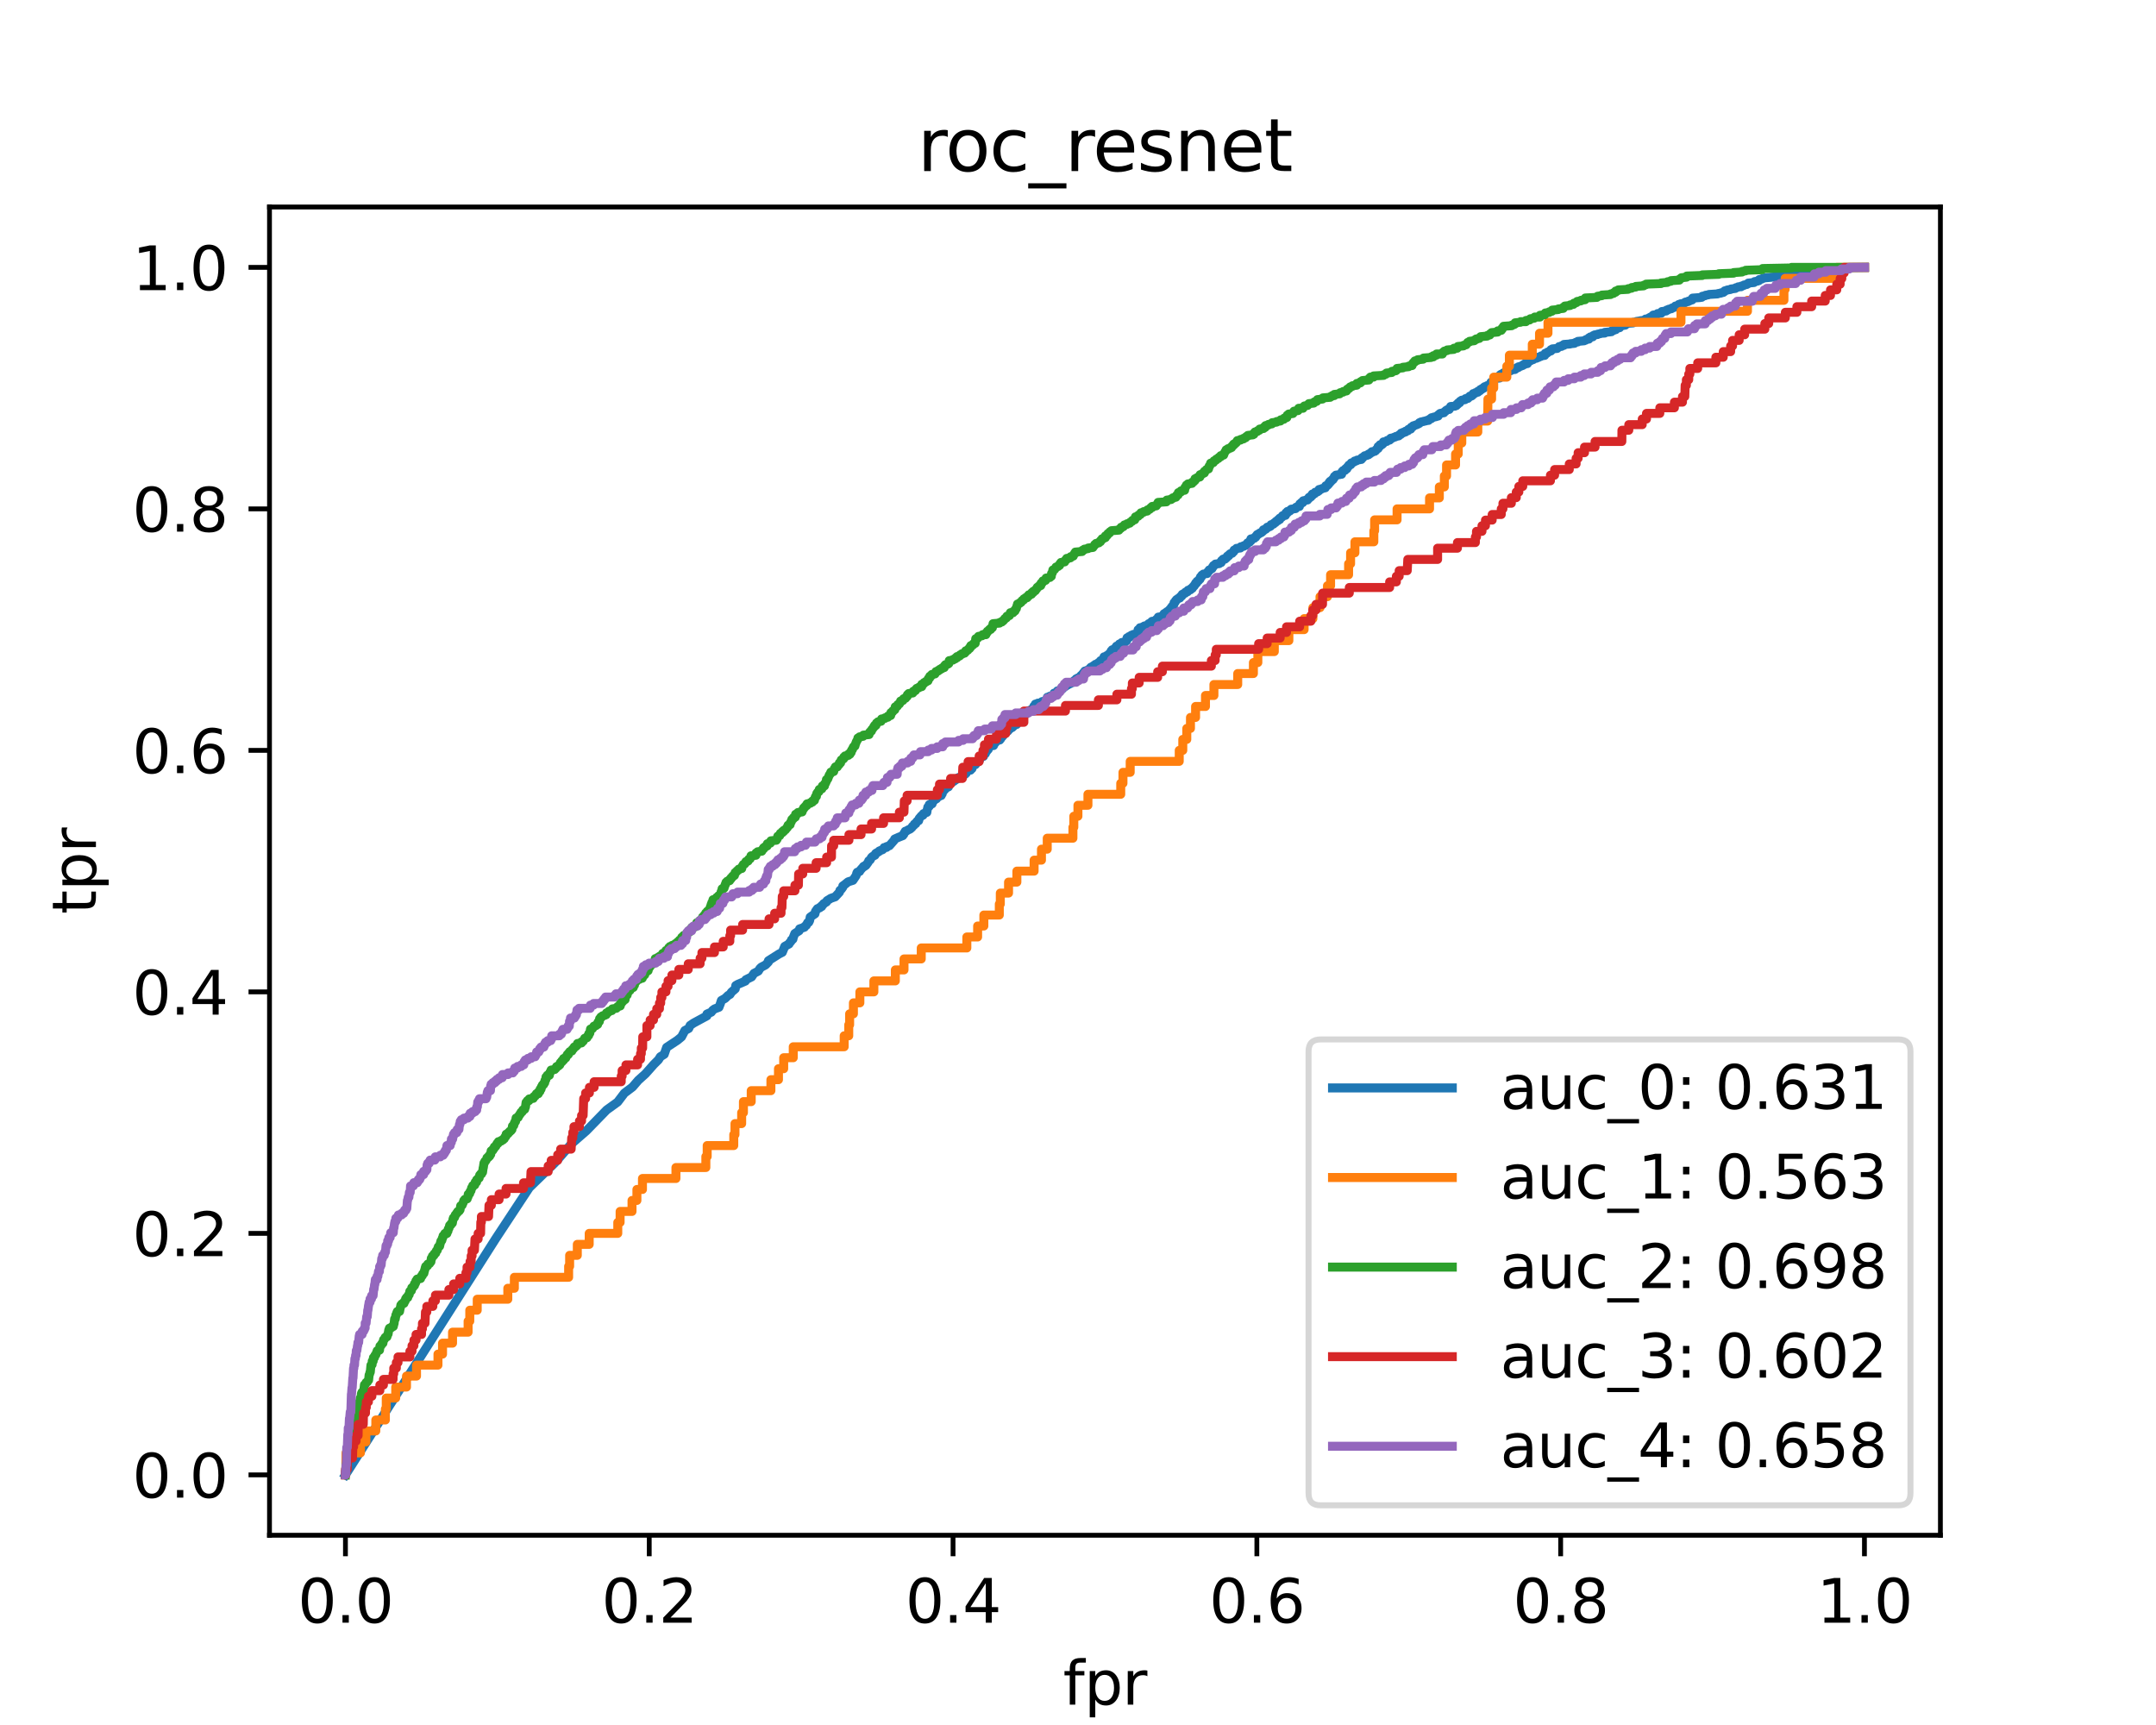 <?xml version="1.0" encoding="utf-8" standalone="no"?>
<!DOCTYPE svg PUBLIC "-//W3C//DTD SVG 1.1//EN"
  "http://www.w3.org/Graphics/SVG/1.1/DTD/svg11.dtd">
<svg height="288pt" version="1.1" viewBox="0 0 360 288" width="360pt" xmlns="http://www.w3.org/2000/svg" xmlns:xlink="http://www.w3.org/1999/xlink">
 <defs>
  <style type="text/css">*{stroke-linecap:butt;stroke-linejoin:round;}</style>
 </defs>
 <g id="figure_1">
  <g id="patch_1">
   <path d="M 0 288 
L 360 288 
L 360 0 
L 0 0 
z
" style="fill:#ffffff;"/>
  </g>
  <g id="axes_1">
   <g id="patch_2">
    <path d="M 45 256.32 
L 324 256.32 
L 324 34.56 
L 45 34.56 
z
" style="fill:#ffffff;"/>
   </g>
   <g id="matplotlib.axis_1">
    <g id="xtick_1">
     <g id="line2d_1">
      <defs>
       <path d="M 0 0 
L 0 3.5 
" id="maaf6d4c5dd" style="stroke:#000000;stroke-width:0.8;"/>
      </defs>
      <g>
       <use style="stroke:#000000;stroke-width:0.8;" x="57.682" xlink:href="#maaf6d4c5dd" y="256.32"/>
      </g>
     </g>
     <g id="text_1">
      <!-- 0.0 -->
      <g transform="translate(49.73 270.918)scale(0.1 -0.1)">
       <defs>
        <path d="M 2034 4250 
Q 1547 4250 1301 3770 
Q 1056 3291 1056 2328 
Q 1056 1369 1301 889 
Q 1547 409 2034 409 
Q 2525 409 2770 889 
Q 3016 1369 3016 2328 
Q 3016 3291 2770 3770 
Q 2525 4250 2034 4250 
z
M 2034 4750 
Q 2819 4750 3233 4129 
Q 3647 3509 3647 2328 
Q 3647 1150 3233 529 
Q 2819 -91 2034 -91 
Q 1250 -91 836 529 
Q 422 1150 422 2328 
Q 422 3509 836 4129 
Q 1250 4750 2034 4750 
z
" id="DejaVuSans-30" transform="scale(0.016)"/>
        <path d="M 684 794 
L 1344 794 
L 1344 0 
L 684 0 
L 684 794 
z
" id="DejaVuSans-2e" transform="scale(0.016)"/>
       </defs>
       <use xlink:href="#DejaVuSans-30"/>
       <use x="63.623" xlink:href="#DejaVuSans-2e"/>
       <use x="95.41" xlink:href="#DejaVuSans-30"/>
      </g>
     </g>
    </g>
    <g id="xtick_2">
     <g id="line2d_2">
      <g>
       <use style="stroke:#000000;stroke-width:0.8;" x="108.409" xlink:href="#maaf6d4c5dd" y="256.32"/>
      </g>
     </g>
     <g id="text_2">
      <!-- 0.2 -->
      <g transform="translate(100.458 270.918)scale(0.1 -0.1)">
       <defs>
        <path d="M 1228 531 
L 3431 531 
L 3431 0 
L 469 0 
L 469 531 
Q 828 903 1448 1529 
Q 2069 2156 2228 2338 
Q 2531 2678 2651 2914 
Q 2772 3150 2772 3378 
Q 2772 3750 2511 3984 
Q 2250 4219 1831 4219 
Q 1534 4219 1204 4116 
Q 875 4013 500 3803 
L 500 4441 
Q 881 4594 1212 4672 
Q 1544 4750 1819 4750 
Q 2544 4750 2975 4387 
Q 3406 4025 3406 3419 
Q 3406 3131 3298 2873 
Q 3191 2616 2906 2266 
Q 2828 2175 2409 1742 
Q 1991 1309 1228 531 
z
" id="DejaVuSans-32" transform="scale(0.016)"/>
       </defs>
       <use xlink:href="#DejaVuSans-30"/>
       <use x="63.623" xlink:href="#DejaVuSans-2e"/>
       <use x="95.41" xlink:href="#DejaVuSans-32"/>
      </g>
     </g>
    </g>
    <g id="xtick_3">
     <g id="line2d_3">
      <g>
       <use style="stroke:#000000;stroke-width:0.8;" x="159.136" xlink:href="#maaf6d4c5dd" y="256.32"/>
      </g>
     </g>
     <g id="text_3">
      <!-- 0.4 -->
      <g transform="translate(151.185 270.918)scale(0.1 -0.1)">
       <defs>
        <path d="M 2419 4116 
L 825 1625 
L 2419 1625 
L 2419 4116 
z
M 2253 4666 
L 3047 4666 
L 3047 1625 
L 3713 1625 
L 3713 1100 
L 3047 1100 
L 3047 0 
L 2419 0 
L 2419 1100 
L 313 1100 
L 313 1709 
L 2253 4666 
z
" id="DejaVuSans-34" transform="scale(0.016)"/>
       </defs>
       <use xlink:href="#DejaVuSans-30"/>
       <use x="63.623" xlink:href="#DejaVuSans-2e"/>
       <use x="95.41" xlink:href="#DejaVuSans-34"/>
      </g>
     </g>
    </g>
    <g id="xtick_4">
     <g id="line2d_4">
      <g>
       <use style="stroke:#000000;stroke-width:0.8;" x="209.864" xlink:href="#maaf6d4c5dd" y="256.32"/>
      </g>
     </g>
     <g id="text_4">
      <!-- 0.6 -->
      <g transform="translate(201.912 270.918)scale(0.1 -0.1)">
       <defs>
        <path d="M 2113 2584 
Q 1688 2584 1439 2293 
Q 1191 2003 1191 1497 
Q 1191 994 1439 701 
Q 1688 409 2113 409 
Q 2538 409 2786 701 
Q 3034 994 3034 1497 
Q 3034 2003 2786 2293 
Q 2538 2584 2113 2584 
z
M 3366 4563 
L 3366 3988 
Q 3128 4100 2886 4159 
Q 2644 4219 2406 4219 
Q 1781 4219 1451 3797 
Q 1122 3375 1075 2522 
Q 1259 2794 1537 2939 
Q 1816 3084 2150 3084 
Q 2853 3084 3261 2657 
Q 3669 2231 3669 1497 
Q 3669 778 3244 343 
Q 2819 -91 2113 -91 
Q 1303 -91 875 529 
Q 447 1150 447 2328 
Q 447 3434 972 4092 
Q 1497 4750 2381 4750 
Q 2619 4750 2861 4703 
Q 3103 4656 3366 4563 
z
" id="DejaVuSans-36" transform="scale(0.016)"/>
       </defs>
       <use xlink:href="#DejaVuSans-30"/>
       <use x="63.623" xlink:href="#DejaVuSans-2e"/>
       <use x="95.41" xlink:href="#DejaVuSans-36"/>
      </g>
     </g>
    </g>
    <g id="xtick_5">
     <g id="line2d_5">
      <g>
       <use style="stroke:#000000;stroke-width:0.8;" x="260.591" xlink:href="#maaf6d4c5dd" y="256.32"/>
      </g>
     </g>
     <g id="text_5">
      <!-- 0.8 -->
      <g transform="translate(252.639 270.918)scale(0.1 -0.1)">
       <defs>
        <path d="M 2034 2216 
Q 1584 2216 1326 1975 
Q 1069 1734 1069 1313 
Q 1069 891 1326 650 
Q 1584 409 2034 409 
Q 2484 409 2743 651 
Q 3003 894 3003 1313 
Q 3003 1734 2745 1975 
Q 2488 2216 2034 2216 
z
M 1403 2484 
Q 997 2584 770 2862 
Q 544 3141 544 3541 
Q 544 4100 942 4425 
Q 1341 4750 2034 4750 
Q 2731 4750 3128 4425 
Q 3525 4100 3525 3541 
Q 3525 3141 3298 2862 
Q 3072 2584 2669 2484 
Q 3125 2378 3379 2068 
Q 3634 1759 3634 1313 
Q 3634 634 3220 271 
Q 2806 -91 2034 -91 
Q 1263 -91 848 271 
Q 434 634 434 1313 
Q 434 1759 690 2068 
Q 947 2378 1403 2484 
z
M 1172 3481 
Q 1172 3119 1398 2916 
Q 1625 2713 2034 2713 
Q 2441 2713 2670 2916 
Q 2900 3119 2900 3481 
Q 2900 3844 2670 4047 
Q 2441 4250 2034 4250 
Q 1625 4250 1398 4047 
Q 1172 3844 1172 3481 
z
" id="DejaVuSans-38" transform="scale(0.016)"/>
       </defs>
       <use xlink:href="#DejaVuSans-30"/>
       <use x="63.623" xlink:href="#DejaVuSans-2e"/>
       <use x="95.41" xlink:href="#DejaVuSans-38"/>
      </g>
     </g>
    </g>
    <g id="xtick_6">
     <g id="line2d_6">
      <g>
       <use style="stroke:#000000;stroke-width:0.8;" x="311.318" xlink:href="#maaf6d4c5dd" y="256.32"/>
      </g>
     </g>
     <g id="text_6">
      <!-- 1.0 -->
      <g transform="translate(303.367 270.918)scale(0.1 -0.1)">
       <defs>
        <path d="M 794 531 
L 1825 531 
L 1825 4091 
L 703 3866 
L 703 4441 
L 1819 4666 
L 2450 4666 
L 2450 531 
L 3481 531 
L 3481 0 
L 794 0 
L 794 531 
z
" id="DejaVuSans-31" transform="scale(0.016)"/>
       </defs>
       <use xlink:href="#DejaVuSans-31"/>
       <use x="63.623" xlink:href="#DejaVuSans-2e"/>
       <use x="95.41" xlink:href="#DejaVuSans-30"/>
      </g>
     </g>
    </g>
    <g id="text_7">
     <!-- fpr -->
     <g transform="translate(177.51 284.597)scale(0.1 -0.1)">
      <defs>
       <path d="M 2375 4863 
L 2375 4384 
L 1825 4384 
Q 1516 4384 1395 4259 
Q 1275 4134 1275 3809 
L 1275 3500 
L 2222 3500 
L 2222 3053 
L 1275 3053 
L 1275 0 
L 697 0 
L 697 3053 
L 147 3053 
L 147 3500 
L 697 3500 
L 697 3744 
Q 697 4328 969 4595 
Q 1241 4863 1831 4863 
L 2375 4863 
z
" id="DejaVuSans-66" transform="scale(0.016)"/>
       <path d="M 1159 525 
L 1159 -1331 
L 581 -1331 
L 581 3500 
L 1159 3500 
L 1159 2969 
Q 1341 3281 1617 3432 
Q 1894 3584 2278 3584 
Q 2916 3584 3314 3078 
Q 3713 2572 3713 1747 
Q 3713 922 3314 415 
Q 2916 -91 2278 -91 
Q 1894 -91 1617 61 
Q 1341 213 1159 525 
z
M 3116 1747 
Q 3116 2381 2855 2742 
Q 2594 3103 2138 3103 
Q 1681 3103 1420 2742 
Q 1159 2381 1159 1747 
Q 1159 1113 1420 752 
Q 1681 391 2138 391 
Q 2594 391 2855 752 
Q 3116 1113 3116 1747 
z
" id="DejaVuSans-70" transform="scale(0.016)"/>
       <path d="M 2631 2963 
Q 2534 3019 2420 3045 
Q 2306 3072 2169 3072 
Q 1681 3072 1420 2755 
Q 1159 2438 1159 1844 
L 1159 0 
L 581 0 
L 581 3500 
L 1159 3500 
L 1159 2956 
Q 1341 3275 1631 3429 
Q 1922 3584 2338 3584 
Q 2397 3584 2469 3576 
Q 2541 3569 2628 3553 
L 2631 2963 
z
" id="DejaVuSans-72" transform="scale(0.016)"/>
      </defs>
      <use xlink:href="#DejaVuSans-66"/>
      <use x="35.205" xlink:href="#DejaVuSans-70"/>
      <use x="98.682" xlink:href="#DejaVuSans-72"/>
     </g>
    </g>
   </g>
   <g id="matplotlib.axis_2">
    <g id="ytick_1">
     <g id="line2d_7">
      <defs>
       <path d="M 0 0 
L -3.5 0 
" id="m884e8674f8" style="stroke:#000000;stroke-width:0.8;"/>
      </defs>
      <g>
       <use style="stroke:#000000;stroke-width:0.8;" x="45" xlink:href="#m884e8674f8" y="246.24"/>
      </g>
     </g>
     <g id="text_8">
      <!-- 0.0 -->
      <g transform="translate(22.097 250.039)scale(0.1 -0.1)">
       <use xlink:href="#DejaVuSans-30"/>
       <use x="63.623" xlink:href="#DejaVuSans-2e"/>
       <use x="95.41" xlink:href="#DejaVuSans-30"/>
      </g>
     </g>
    </g>
    <g id="ytick_2">
     <g id="line2d_8">
      <g>
       <use style="stroke:#000000;stroke-width:0.8;" x="45" xlink:href="#m884e8674f8" y="205.92"/>
      </g>
     </g>
     <g id="text_9">
      <!-- 0.2 -->
      <g transform="translate(22.097 209.719)scale(0.1 -0.1)">
       <use xlink:href="#DejaVuSans-30"/>
       <use x="63.623" xlink:href="#DejaVuSans-2e"/>
       <use x="95.41" xlink:href="#DejaVuSans-32"/>
      </g>
     </g>
    </g>
    <g id="ytick_3">
     <g id="line2d_9">
      <g>
       <use style="stroke:#000000;stroke-width:0.8;" x="45" xlink:href="#m884e8674f8" y="165.6"/>
      </g>
     </g>
     <g id="text_10">
      <!-- 0.4 -->
      <g transform="translate(22.097 169.399)scale(0.1 -0.1)">
       <use xlink:href="#DejaVuSans-30"/>
       <use x="63.623" xlink:href="#DejaVuSans-2e"/>
       <use x="95.41" xlink:href="#DejaVuSans-34"/>
      </g>
     </g>
    </g>
    <g id="ytick_4">
     <g id="line2d_10">
      <g>
       <use style="stroke:#000000;stroke-width:0.8;" x="45" xlink:href="#m884e8674f8" y="125.28"/>
      </g>
     </g>
     <g id="text_11">
      <!-- 0.6 -->
      <g transform="translate(22.097 129.079)scale(0.1 -0.1)">
       <use xlink:href="#DejaVuSans-30"/>
       <use x="63.623" xlink:href="#DejaVuSans-2e"/>
       <use x="95.41" xlink:href="#DejaVuSans-36"/>
      </g>
     </g>
    </g>
    <g id="ytick_5">
     <g id="line2d_11">
      <g>
       <use style="stroke:#000000;stroke-width:0.8;" x="45" xlink:href="#m884e8674f8" y="84.96"/>
      </g>
     </g>
     <g id="text_12">
      <!-- 0.8 -->
      <g transform="translate(22.097 88.759)scale(0.1 -0.1)">
       <use xlink:href="#DejaVuSans-30"/>
       <use x="63.623" xlink:href="#DejaVuSans-2e"/>
       <use x="95.41" xlink:href="#DejaVuSans-38"/>
      </g>
     </g>
    </g>
    <g id="ytick_6">
     <g id="line2d_12">
      <g>
       <use style="stroke:#000000;stroke-width:0.8;" x="45" xlink:href="#m884e8674f8" y="44.64"/>
      </g>
     </g>
     <g id="text_13">
      <!-- 1.0 -->
      <g transform="translate(22.097 48.439)scale(0.1 -0.1)">
       <use xlink:href="#DejaVuSans-31"/>
       <use x="63.623" xlink:href="#DejaVuSans-2e"/>
       <use x="95.41" xlink:href="#DejaVuSans-30"/>
      </g>
     </g>
    </g>
    <g id="text_14">
     <!-- tpr -->
     <g transform="translate(16.017 152.63)rotate(-90)scale(0.1 -0.1)">
      <defs>
       <path d="M 1172 4494 
L 1172 3500 
L 2356 3500 
L 2356 3053 
L 1172 3053 
L 1172 1153 
Q 1172 725 1289 603 
Q 1406 481 1766 481 
L 2356 481 
L 2356 0 
L 1766 0 
Q 1100 0 847 248 
Q 594 497 594 1153 
L 594 3053 
L 172 3053 
L 172 3500 
L 594 3500 
L 594 4494 
L 1172 4494 
z
" id="DejaVuSans-74" transform="scale(0.016)"/>
      </defs>
      <use xlink:href="#DejaVuSans-74"/>
      <use x="39.209" xlink:href="#DejaVuSans-70"/>
      <use x="102.686" xlink:href="#DejaVuSans-72"/>
     </g>
    </g>
   </g>
   <g id="line2d_13">
    <path clip-path="url(#p573c915831)" d="M 57.682 246.24 
L 82.773 206.798 
L 88.384 198.283 
L 92.633 194.158 
L 95.439 190.945 
L 97.924 188.778 
L 101.291 185.319 
L 103.134 183.988 
L 104.257 182.506 
L 105.619 181.479 
L 106.581 180.358 
L 107.784 179.274 
L 109.147 177.735 
L 109.948 176.936 
L 110.269 176.423 
L 110.91 176.024 
L 111.311 174.865 
L 113.075 173.705 
L 113.796 173.116 
L 114.357 172.051 
L 114.999 171.709 
L 115.239 171.196 
L 115.8 170.816 
L 118.045 169.599 
L 118.045 169.295 
L 118.766 168.991 
L 119.007 168.668 
L 119.327 168.44 
L 120.049 168.174 
L 120.289 167.546 
L 120.45 167.033 
L 121.091 166.672 
L 121.572 166.197 
L 121.893 166.026 
L 122.133 165.646 
L 122.774 165.094 
L 122.854 164.543 
L 123.175 164.353 
L 124.458 163.802 
L 124.538 163.574 
L 125.5 163.099 
L 125.74 162.737 
L 125.901 162.509 
L 126.622 162.129 
L 126.863 161.73 
L 127.103 161.483 
L 127.825 161.103 
L 128.306 160.608 
L 128.306 160.399 
L 130.069 159.278 
L 130.63 158.993 
L 131.031 158.004 
L 131.753 157.605 
L 131.833 157.415 
L 131.993 157.263 
L 132.153 157.054 
L 132.153 156.921 
L 132.394 156.807 
L 132.474 156.465 
L 132.715 155.856 
L 133.436 155.4 
L 133.516 155.077 
L 134.318 154.811 
L 134.398 154.64 
L 134.638 154.488 
L 134.719 154.298 
L 134.879 154.013 
L 135.039 153.994 
L 135.2 153.671 
L 135.28 153.119 
L 135.681 152.834 
L 136.081 152.568 
L 136.162 152.169 
L 136.482 151.713 
L 136.883 151.561 
L 136.883 151.485 
L 137.204 151.352 
L 137.204 151.218 
L 137.444 151.028 
L 137.524 150.876 
L 138.005 150.591 
L 138.086 150.382 
L 138.727 149.983 
L 139.448 149.736 
L 140.17 148.957 
L 140.25 148.652 
L 140.49 148.462 
L 140.731 148.12 
L 140.731 147.911 
L 141.052 147.683 
L 141.613 147.227 
L 142.414 146.98 
L 142.494 146.866 
L 142.975 146.143 
L 143.056 145.782 
L 143.136 145.63 
L 143.537 145.497 
L 143.617 145.326 
L 144.018 144.87 
L 144.178 144.756 
L 144.178 144.661 
L 144.338 144.661 
L 144.338 144.566 
L 144.579 144.49 
L 144.98 143.938 
L 145.06 143.71 
L 145.3 143.558 
L 145.38 143.406 
L 145.461 143.254 
L 145.541 143.121 
L 145.701 142.988 
L 146.102 142.779 
L 146.182 142.532 
L 146.262 142.532 
L 146.262 142.456 
L 146.743 142.19 
L 146.823 142.076 
L 147.384 141.847 
L 147.625 141.562 
L 147.625 141.505 
L 148.026 141.486 
L 148.026 141.41 
L 148.026 141.353 
L 148.507 141.201 
L 149.308 140.289 
L 149.389 140.08 
L 149.95 139.833 
L 150.03 139.795 
L 150.751 139.509 
L 150.831 139.3 
L 150.912 139.3 
L 150.912 139.224 
L 150.992 139.053 
L 151.152 138.806 
L 151.152 138.787 
L 151.312 138.787 
L 151.312 138.749 
L 151.713 138.521 
L 151.954 138.426 
L 152.274 138.141 
L 152.355 137.97 
L 152.595 137.799 
L 152.675 137.59 
L 152.916 137.514 
L 152.996 137.286 
L 153.156 137.133 
L 153.156 137.095 
L 153.397 137.019 
L 153.477 136.658 
L 153.878 136.183 
L 154.118 136.107 
L 154.198 135.841 
L 154.759 135.632 
L 154.84 135.1 
L 154.92 134.91 
L 154.92 134.757 
L 155 134.757 
L 155.16 134.624 
L 155.16 134.339 
L 155.641 134.206 
L 155.721 133.883 
L 155.802 133.845 
L 155.802 133.655 
L 155.962 133.655 
L 155.962 133.56 
L 156.363 133.37 
L 156.363 133.199 
L 156.443 133.199 
L 156.924 132.895 
L 156.924 132.819 
L 157.004 132.819 
L 157.164 132.819 
L 157.164 132.724 
L 157.325 132.533 
L 157.405 132.191 
L 157.565 132.001 
L 157.645 131.944 
L 157.806 131.754 
L 157.886 131.621 
L 158.206 131.45 
L 158.287 131.374 
L 158.367 131.374 
L 158.367 131.298 
L 158.447 130.88 
L 158.527 130.785 
L 158.527 130.709 
L 158.928 130.614 
L 159.329 130.405 
L 159.409 130.31 
L 159.649 130.176 
L 159.73 130.081 
L 160.05 129.948 
L 160.05 129.815 
L 160.852 129.53 
L 160.932 129.397 
L 161.173 129.245 
L 161.253 129.093 
L 161.333 129.093 
L 161.333 129.017 
L 161.413 128.751 
L 161.734 128.656 
L 161.734 128.637 
L 162.054 128.58 
L 162.134 128.428 
L 162.295 128.333 
L 162.375 127.953 
L 162.615 127.8 
L 162.615 127.762 
L 162.856 127.667 
L 162.936 127.572 
L 163.016 127.42 
L 163.337 127.192 
L 163.337 127.002 
L 163.417 127.002 
L 163.577 126.85 
L 163.658 126.527 
L 163.818 126.375 
L 163.818 126.299 
L 164.219 126.28 
L 164.219 126.242 
L 164.299 125.9 
L 164.539 125.824 
L 164.62 125.481 
L 164.78 125.405 
L 164.78 125.234 
L 164.86 125.234 
L 165.02 125.12 
L 165.02 124.835 
L 165.101 124.835 
L 165.181 124.74 
L 165.261 124.55 
L 165.902 124.474 
L 165.982 124.189 
L 166.143 124.075 
L 166.223 123.847 
L 166.543 123.695 
L 166.624 123.6 
L 166.944 123.543 
L 167.024 123.334 
L 167.105 123.334 
L 167.105 123.296 
L 167.105 123.182 
L 167.345 123.01 
L 167.425 122.82 
L 167.505 122.82 
L 167.586 122.478 
L 168.307 122.041 
L 168.387 121.851 
L 168.467 121.851 
L 168.467 121.775 
L 168.467 121.661 
L 168.788 121.585 
L 168.868 121.509 
L 169.029 121.452 
L 169.029 121.433 
L 169.189 121.3 
L 169.269 121.129 
L 169.429 121.091 
L 169.429 121.034 
L 169.509 120.958 
L 169.75 120.958 
L 169.75 120.863 
L 169.83 120.71 
L 169.91 120.577 
L 169.99 120.235 
L 170.231 120.159 
L 170.231 120.14 
L 170.311 120.026 
L 170.391 119.912 
L 170.471 119.589 
L 170.712 119.494 
L 170.792 119.399 
L 171.193 119.304 
L 171.273 119.133 
L 171.514 119.095 
L 171.514 119.038 
L 171.594 118.905 
L 171.914 118.867 
L 171.914 118.81 
L 171.914 118.601 
L 171.995 118.601 
L 172.556 118.201 
L 172.636 117.897 
L 172.796 117.84 
L 172.876 117.555 
L 173.197 117.479 
L 173.277 117.403 
L 173.918 117.327 
L 173.999 117.137 
L 174.399 117.061 
L 174.48 117.004 
L 174.64 116.928 
L 174.64 116.89 
L 174.72 116.89 
L 174.8 116.871 
L 174.88 116.415 
L 175.201 116.377 
L 175.281 116.244 
L 175.682 116.187 
L 175.762 116.091 
L 175.842 116.091 
L 175.842 116.015 
L 175.923 115.882 
L 176.003 115.882 
L 176.003 115.73 
L 176.323 115.654 
L 176.323 115.635 
L 176.484 115.559 
L 176.564 115.35 
L 176.965 115.255 
L 177.045 115.122 
L 177.125 115.122 
L 177.205 114.97 
L 177.446 114.97 
L 177.446 114.913 
L 177.526 114.647 
L 177.927 114.59 
L 178.007 114.438 
L 178.247 114.381 
L 178.327 114.305 
L 178.568 114.21 
L 178.648 114.134 
L 178.728 114.134 
L 178.808 113.982 
L 179.129 113.944 
L 179.209 113.849 
L 179.37 113.753 
L 179.37 113.62 
L 179.45 113.62 
L 179.61 113.563 
L 179.69 113.335 
L 179.931 113.335 
L 179.931 113.297 
L 180.011 113.164 
L 180.492 113.069 
L 180.492 112.784 
L 180.572 112.784 
L 180.652 112.651 
L 180.732 112.556 
L 180.812 112.499 
L 180.893 112.347 
L 181.053 112.347 
L 181.133 112.043 
L 181.454 111.986 
L 181.454 111.929 
L 181.935 111.796 
L 182.015 111.53 
L 182.175 111.53 
L 182.175 111.454 
L 182.175 111.377 
L 182.496 111.301 
L 182.576 111.149 
L 182.817 111.073 
L 182.897 110.921 
L 183.217 110.826 
L 183.298 110.731 
L 183.458 110.655 
L 183.458 110.598 
L 183.698 110.503 
L 183.779 110.294 
L 184.099 110.237 
L 184.179 110.028 
L 184.26 110.028 
L 184.34 109.667 
L 184.74 109.553 
L 184.821 109.439 
L 185.141 109.363 
L 185.221 109.135 
L 185.462 109.058 
L 185.542 108.678 
L 185.622 108.678 
L 185.702 108.488 
L 185.943 108.45 
L 185.943 108.393 
L 186.183 108.222 
L 186.264 108.108 
L 186.344 108.108 
L 186.344 108.07 
L 186.424 107.88 
L 186.664 107.823 
L 186.664 107.766 
L 186.825 107.766 
L 186.905 107.519 
L 187.226 107.424 
L 187.306 107.272 
L 187.867 107.196 
L 187.947 106.987 
L 188.107 106.987 
L 188.188 106.492 
L 188.508 106.473 
L 188.508 106.397 
L 188.508 106.283 
L 188.909 106.188 
L 188.909 106.055 
L 189.23 105.979 
L 189.23 105.96 
L 189.23 105.922 
L 189.711 105.865 
L 189.791 105.732 
L 189.951 105.732 
L 189.951 105.637 
L 190.031 105.143 
L 190.272 105.105 
L 190.352 104.801 
L 190.753 104.744 
L 190.833 104.649 
L 191.073 104.592 
L 191.073 104.516 
L 191.394 104.44 
L 191.715 104.287 
L 191.795 104.135 
L 192.116 104.04 
L 192.116 103.945 
L 192.356 103.926 
L 192.356 103.736 
L 192.997 103.66 
L 193.077 103.413 
L 193.318 103.318 
L 193.398 103.033 
L 194.039 102.938 
L 194.12 102.767 
L 194.28 102.729 
L 194.28 102.691 
L 194.36 102.463 
L 194.681 102.368 
L 194.681 102.254 
L 194.841 102.254 
L 194.841 102.159 
L 194.921 102.083 
L 195.162 102.025 
L 195.242 101.892 
L 195.322 101.892 
L 195.322 101.74 
L 195.482 101.74 
L 195.482 101.664 
L 195.563 101.436 
L 195.643 101.436 
L 195.723 101.227 
L 195.803 101.227 
L 195.883 101.056 
L 195.963 101.056 
L 196.044 100.619 
L 196.204 100.562 
L 196.284 100.296 
L 196.364 100.296 
L 196.444 100.106 
L 196.605 100.049 
L 196.685 99.935 
L 197.005 99.84 
L 197.086 99.611 
L 197.326 99.516 
L 197.406 99.231 
L 197.567 99.231 
L 197.647 99.098 
L 197.887 99.041 
L 197.967 98.851 
L 198.288 98.794 
L 198.368 98.547 
L 198.769 98.471 
L 198.849 98.281 
L 199.09 98.224 
L 199.17 97.996 
L 199.25 97.996 
L 199.33 97.825 
L 199.41 97.825 
L 199.491 97.597 
L 199.571 97.597 
L 199.651 97.33 
L 199.811 97.33 
L 199.891 97.045 
L 200.132 96.95 
L 200.212 96.76 
L 200.372 96.703 
L 200.452 96.323 
L 200.613 96.304 
L 200.693 96.019 
L 200.853 95.981 
L 200.933 95.848 
L 201.575 95.753 
L 201.655 95.468 
L 201.815 95.411 
L 201.895 95.164 
L 202.136 95.088 
L 202.216 94.992 
L 202.376 94.935 
L 202.376 94.897 
L 202.457 94.669 
L 202.537 94.669 
L 202.617 94.422 
L 202.857 94.327 
L 202.938 94.175 
L 203.579 94.099 
L 203.659 93.966 
L 203.899 93.928 
L 203.98 93.586 
L 204.14 93.567 
L 204.22 93.358 
L 204.541 93.358 
L 204.541 93.225 
L 204.701 93.225 
L 204.781 93.073 
L 204.861 93.073 
L 204.942 92.845 
L 205.182 92.788 
L 205.262 92.578 
L 205.423 92.521 
L 205.423 92.445 
L 205.743 92.369 
L 205.823 92.198 
L 205.984 92.122 
L 206.064 91.837 
L 206.385 91.704 
L 206.465 91.552 
L 207.106 91.495 
L 207.186 91.286 
L 207.667 91.21 
L 207.667 91.115 
L 208.068 91.039 
L 208.148 90.83 
L 208.228 90.83 
L 208.308 90.64 
L 208.629 90.545 
L 208.709 90.297 
L 208.87 90.297 
L 208.87 89.974 
L 209.431 89.879 
L 209.511 89.708 
L 209.671 89.689 
L 209.751 89.461 
L 209.832 89.461 
L 209.912 89.252 
L 210.072 89.233 
L 210.152 89.119 
L 210.313 89.081 
L 210.393 88.967 
L 210.633 88.91 
L 210.713 88.777 
L 210.794 88.777 
L 210.874 88.625 
L 210.954 88.625 
L 210.954 88.454 
L 211.355 88.359 
L 211.355 88.245 
L 211.595 88.15 
L 211.595 88.017 
L 211.996 87.94 
L 211.996 87.845 
L 212.156 87.845 
L 212.236 87.598 
L 212.637 87.503 
L 212.717 87.332 
L 212.958 87.256 
L 213.038 87.066 
L 213.198 87.028 
L 213.198 86.952 
L 213.359 86.952 
L 213.439 86.743 
L 213.679 86.743 
L 213.679 86.515 
L 213.84 86.515 
L 213.84 86.42 
L 214.08 86.325 
L 214.16 86.097 
L 214.641 86.04 
L 214.722 85.621 
L 214.962 85.621 
L 214.962 85.393 
L 215.363 85.317 
L 215.443 85.146 
L 215.603 85.127 
L 215.603 85.013 
L 216.325 84.918 
L 216.405 84.69 
L 216.645 84.595 
L 216.645 84.576 
L 216.966 84.557 
L 217.046 84.12 
L 217.287 84.063 
L 217.287 83.911 
L 217.527 83.911 
L 217.607 83.607 
L 218.088 83.512 
L 218.088 83.474 
L 218.329 83.474 
L 218.329 83.398 
L 218.409 83.245 
L 218.569 83.207 
L 218.569 83.036 
L 218.89 82.96 
L 218.97 82.713 
L 219.131 82.713 
L 219.131 82.485 
L 219.531 82.409 
L 219.611 82.181 
L 220.012 82.105 
L 220.092 82.01 
L 220.253 81.934 
L 220.253 81.725 
L 220.654 81.649 
L 220.734 81.573 
L 221.135 81.478 
L 221.215 81.44 
L 221.295 81.44 
L 221.375 81.098 
L 221.696 81.003 
L 221.776 80.831 
L 221.856 80.831 
L 221.936 80.546 
L 222.097 80.546 
L 222.097 80.356 
L 222.337 80.28 
L 222.417 80.109 
L 222.578 80.071 
L 222.658 79.843 
L 222.738 79.843 
L 222.818 79.539 
L 223.058 79.444 
L 223.058 79.33 
L 223.7 79.235 
L 223.7 79.216 
L 224.02 79.178 
L 224.101 78.741 
L 224.181 78.741 
L 224.261 78.569 
L 224.582 78.531 
L 224.662 78.265 
L 224.902 78.265 
L 224.982 77.961 
L 225.143 77.904 
L 225.223 77.657 
L 225.544 77.581 
L 225.624 77.296 
L 225.944 77.201 
L 226.025 77.125 
L 226.105 77.125 
L 226.185 76.973 
L 226.506 76.935 
L 226.586 76.821 
L 227.067 76.745 
L 227.067 76.707 
L 227.307 76.707 
L 227.387 76.441 
L 227.548 76.441 
L 227.628 76.289 
L 227.788 76.193 
L 227.868 76.098 
L 228.269 76.022 
L 228.269 75.965 
L 228.51 75.927 
L 228.51 75.813 
L 228.75 75.756 
L 228.83 75.623 
L 229.071 75.547 
L 229.071 75.414 
L 229.552 75.357 
L 229.632 75.243 
L 229.712 75.243 
L 229.792 75.053 
L 229.953 74.977 
L 230.033 74.882 
L 230.113 74.882 
L 230.113 74.559 
L 230.434 74.483 
L 230.434 74.255 
L 230.754 74.236 
L 230.834 74.103 
L 230.914 74.103 
L 230.995 73.779 
L 231.556 73.703 
L 231.636 73.532 
L 232.037 73.475 
L 232.117 73.342 
L 232.197 73.342 
L 232.197 73.171 
L 232.598 73.095 
L 232.678 73.038 
L 232.999 72.943 
L 233.079 72.867 
L 233.56 72.772 
L 233.64 72.601 
L 233.881 72.544 
L 233.961 72.316 
L 234.281 72.278 
L 234.281 72.183 
L 234.682 72.126 
L 234.682 71.993 
L 235.083 71.917 
L 235.163 71.689 
L 235.564 71.632 
L 235.644 71.327 
L 235.885 71.27 
L 235.965 71.099 
L 236.285 71.004 
L 236.366 70.966 
L 236.606 70.89 
L 236.686 70.833 
L 236.847 70.776 
L 236.927 70.681 
L 237.007 70.681 
L 237.007 70.567 
L 237.247 70.472 
L 237.247 70.453 
L 237.728 70.358 
L 237.728 70.339 
L 238.129 70.263 
L 238.209 70.206 
L 238.53 70.187 
L 238.61 70.035 
L 238.851 69.959 
L 238.851 69.883 
L 239.011 69.883 
L 239.011 69.75 
L 239.412 69.655 
L 239.412 69.636 
L 239.813 69.56 
L 239.893 69.465 
L 240.133 69.465 
L 240.213 69.217 
L 240.374 69.16 
L 240.454 69.027 
L 240.935 68.932 
L 240.935 68.913 
L 241.095 68.913 
L 241.175 68.761 
L 241.336 68.685 
L 241.416 68.552 
L 241.576 68.457 
L 241.656 68.4 
L 241.977 68.362 
L 242.057 68.134 
L 242.137 68.134 
L 242.218 67.868 
L 242.939 67.811 
L 243.019 67.716 
L 243.179 67.716 
L 243.26 67.488 
L 243.42 67.488 
L 243.5 67.26 
L 243.741 67.241 
L 243.821 66.975 
L 243.981 66.898 
L 244.061 66.822 
L 244.622 66.727 
L 244.703 66.556 
L 245.103 66.518 
L 245.184 66.347 
L 245.424 66.252 
L 245.424 66.138 
L 245.745 66.1 
L 245.825 65.967 
L 245.905 65.967 
L 245.985 65.72 
L 246.306 65.663 
L 246.386 65.549 
L 246.787 65.473 
L 246.787 65.321 
L 247.107 65.245 
L 247.188 65.036 
L 247.428 64.998 
L 247.428 64.903 
L 247.749 64.808 
L 247.749 64.675 
L 247.909 64.675 
L 247.909 64.56 
L 248.23 64.484 
L 248.31 64.389 
L 248.711 64.313 
L 248.711 64.199 
L 248.871 64.199 
L 248.951 63.838 
L 249.112 63.743 
L 249.192 63.648 
L 249.272 63.648 
L 249.352 63.401 
L 249.673 63.306 
L 249.753 63.173 
L 250.394 63.116 
L 250.474 62.603 
L 250.635 62.565 
L 250.635 62.489 
L 250.955 62.47 
L 251.035 62.261 
L 251.516 62.165 
L 251.516 62.108 
L 251.837 62.051 
L 251.917 61.956 
L 252.238 61.899 
L 252.318 61.747 
L 252.959 61.69 
L 253.04 61.519 
L 253.2 61.519 
L 253.28 61.386 
L 253.521 61.367 
L 253.521 61.253 
L 253.921 61.158 
L 254.001 61.101 
L 254.242 61.025 
L 254.322 60.911 
L 254.563 60.854 
L 254.563 60.759 
L 255.044 60.702 
L 255.124 60.474 
L 255.204 60.474 
L 255.284 60.303 
L 255.605 60.208 
L 255.685 60.075 
L 256.006 60.037 
L 256.086 59.885 
L 256.567 59.808 
L 256.647 59.751 
L 256.887 59.675 
L 256.968 59.599 
L 257.288 59.504 
L 257.368 59.409 
L 257.929 59.333 
L 258.01 58.991 
L 258.33 58.953 
L 258.41 58.782 
L 258.731 58.687 
L 258.811 58.592 
L 258.972 58.592 
L 258.972 58.383 
L 259.212 58.364 
L 259.212 58.25 
L 260.014 58.174 
L 260.094 58.079 
L 260.254 57.984 
L 260.334 57.87 
L 260.735 57.832 
L 260.815 57.699 
L 261.136 57.661 
L 261.136 57.508 
L 262.178 57.432 
L 262.178 57.394 
L 262.9 57.318 
L 262.9 57.261 
L 263.14 57.166 
L 263.14 57.147 
L 263.461 57.09 
L 263.461 56.995 
L 264.503 56.9 
L 264.583 56.824 
L 264.743 56.805 
L 264.824 56.691 
L 265.305 56.615 
L 265.305 56.406 
L 265.545 56.349 
L 265.545 56.254 
L 265.946 56.235 
L 266.026 56.026 
L 266.266 55.969 
L 266.266 55.912 
L 266.747 55.855 
L 266.747 55.798 
L 267.228 55.703 
L 267.309 55.646 
L 267.95 55.608 
L 267.95 55.494 
L 268.912 55.399 
L 268.912 55.38 
L 269.072 55.38 
L 269.152 55.228 
L 269.473 55.151 
L 269.553 55.075 
L 269.794 55.037 
L 269.874 54.809 
L 270.435 54.714 
L 270.435 54.486 
L 270.836 54.391 
L 270.836 54.372 
L 271.397 54.277 
L 271.477 54.125 
L 271.637 54.03 
L 271.637 53.992 
L 272.68 53.916 
L 272.68 53.821 
L 273.16 53.745 
L 273.241 53.669 
L 273.882 53.574 
L 273.882 53.555 
L 274.684 53.46 
L 274.764 53.27 
L 275.245 53.213 
L 275.325 53.08 
L 275.485 53.004 
L 275.565 52.947 
L 275.806 52.947 
L 275.886 52.756 
L 276.046 52.737 
L 276.046 52.604 
L 276.688 52.509 
L 276.768 52.357 
L 277.409 52.281 
L 277.489 52.015 
L 278.211 51.92 
L 278.291 51.768 
L 278.531 51.73 
L 278.612 51.635 
L 279.093 51.54 
L 279.173 51.426 
L 279.493 51.35 
L 279.574 51.255 
L 279.734 51.179 
L 279.734 51.103 
L 280.215 51.027 
L 280.295 50.837 
L 280.616 50.761 
L 280.616 50.723 
L 281.097 50.685 
L 281.097 50.609 
L 281.337 50.552 
L 281.417 50.437 
L 281.898 50.342 
L 281.898 50.285 
L 282.219 50.19 
L 282.299 50.114 
L 282.54 50.076 
L 282.62 49.772 
L 283.902 49.677 
L 283.983 49.639 
L 284.143 49.639 
L 284.223 49.468 
L 284.704 49.373 
L 284.784 49.297 
L 285.265 49.221 
L 285.345 49.164 
L 286.788 49.069 
L 286.868 49.012 
L 287.349 48.936 
L 287.349 48.898 
L 287.75 48.822 
L 287.83 48.708 
L 287.911 48.708 
L 287.991 48.556 
L 288.311 48.48 
L 288.392 48.423 
L 288.953 48.328 
L 289.033 48.252 
L 289.754 48.157 
L 289.834 48.042 
L 290.155 47.966 
L 290.235 47.89 
L 290.716 47.871 
L 290.716 47.776 
L 291.117 47.681 
L 291.197 47.586 
L 291.678 47.491 
L 291.758 47.415 
L 291.919 47.358 
L 291.919 47.263 
L 292.881 47.168 
L 292.961 47.016 
L 293.442 46.94 
L 293.442 46.902 
L 293.682 46.864 
L 293.762 46.674 
L 294.163 46.598 
L 294.243 46.522 
L 294.564 46.427 
L 294.644 46.389 
L 295.767 46.294 
L 295.767 46.275 
L 296.889 46.218 
L 296.969 46.123 
L 297.29 46.085 
L 297.29 46.009 
L 298.171 45.914 
L 298.252 45.876 
L 299.133 45.78 
L 299.214 45.742 
L 299.775 45.647 
L 299.855 45.609 
L 300.576 45.533 
L 300.576 45.495 
L 300.817 45.419 
L 300.817 45.381 
L 301.859 45.286 
L 301.859 45.248 
L 302.661 45.153 
L 302.661 45.115 
L 303.703 45.02 
L 303.703 44.982 
L 305.627 44.887 
L 305.707 44.83 
L 306.749 44.735 
L 306.829 44.697 
L 311.318 44.64 
L 311.318 44.64 
" style="fill:none;stroke:#1f77b4;stroke-linecap:square;stroke-width:1.5;"/>
   </g>
   <g id="line2d_14">
    <path clip-path="url(#p573c915831)" d="M 57.682 246.24 
L 57.738 246.24 
L 57.775 242.575 
L 60.188 242.575 
L 60.188 240.742 
L 61.098 240.742 
L 61.098 238.909 
L 62.751 238.909 
L 62.751 237.076 
L 64.348 237.076 
L 64.348 235.244 
L 64.496 235.244 
L 64.496 233.411 
L 66.074 233.411 
L 66.074 231.578 
L 67.876 231.578 
L 67.876 229.745 
L 69.547 229.745 
L 69.547 227.913 
L 73.13 227.913 
L 73.13 226.08 
L 73.892 226.08 
L 73.892 224.247 
L 75.563 224.247 
L 75.563 222.415 
L 78.162 222.415 
L 78.162 220.582 
L 78.441 220.582 
L 78.441 218.749 
L 79.685 218.749 
L 79.685 216.916 
L 84.791 216.916 
L 84.791 215.084 
L 85.886 215.084 
L 85.886 213.251 
L 94.947 213.251 
L 94.947 211.418 
L 95.115 211.418 
L 95.115 209.585 
L 96.396 209.585 
L 96.396 207.753 
L 98.382 207.753 
L 98.382 205.92 
L 103.154 205.92 
L 103.154 204.087 
L 103.544 204.087 
L 103.544 202.255 
L 105.531 202.255 
L 105.531 200.422 
L 106.348 200.422 
L 106.348 198.589 
L 106.404 198.589 
L 107.276 198.589 
L 107.276 196.756 
L 112.865 196.756 
L 112.865 194.924 
L 117.86 194.924 
L 117.86 193.091 
L 118.083 193.091 
L 118.083 191.258 
L 122.521 191.258 
L 122.521 189.425 
L 122.725 189.425 
L 122.725 187.593 
L 123.839 187.593 
L 123.839 185.76 
L 124.136 185.76 
L 124.136 183.927 
L 125.436 183.927 
L 125.436 182.095 
L 128.722 182.095 
L 128.722 180.262 
L 129.985 180.262 
L 129.985 178.429 
L 130.858 178.429 
L 130.858 176.596 
L 132.454 176.596 
L 132.454 174.764 
L 140.958 174.764 
L 140.958 172.931 
L 141.72 172.931 
L 141.72 171.098 
L 141.868 171.098 
L 141.868 169.265 
L 142.5 169.265 
L 142.5 167.433 
L 143.577 167.433 
L 143.577 165.6 
L 145.916 165.6 
L 145.916 163.767 
L 149.5 163.767 
L 149.5 161.935 
L 150.948 161.935 
L 150.948 160.102 
L 153.826 160.102 
L 153.826 158.269 
L 161.439 158.269 
L 161.439 156.436 
L 163.24 156.436 
L 163.24 154.604 
L 164.28 154.604 
L 164.28 152.771 
L 166.861 152.771 
L 166.861 150.938 
L 167.028 150.938 
L 167.028 149.105 
L 168.402 149.105 
L 168.402 147.273 
L 169.794 147.273 
L 169.794 145.44 
L 172.672 145.44 
L 172.672 143.607 
L 173.898 143.607 
L 173.898 141.775 
L 174.863 141.775 
L 174.863 139.942 
L 179.152 139.942 
L 179.152 138.109 
L 179.301 138.109 
L 179.301 136.276 
L 179.988 136.276 
L 179.988 134.444 
L 181.659 134.444 
L 181.659 132.611 
L 187.137 132.611 
L 187.137 130.778 
L 187.508 130.778 
L 187.508 128.945 
L 188.715 128.945 
L 188.715 127.113 
L 196.903 127.113 
L 196.903 125.28 
L 197.497 125.28 
L 197.497 123.447 
L 198.166 123.447 
L 198.166 121.615 
L 198.779 121.615 
L 198.779 119.782 
L 199.633 119.782 
L 199.633 117.949 
L 201.285 117.949 
L 201.285 116.116 
L 202.696 116.116 
L 202.696 114.284 
L 206.67 114.284 
L 206.67 112.451 
L 209.288 112.451 
L 209.288 110.618 
L 210.031 110.618 
L 210.031 108.785 
L 212.779 108.785 
L 212.779 106.953 
L 215.211 106.953 
L 215.211 105.12 
L 217.755 105.12 
L 217.755 103.287 
L 219.222 103.287 
L 219.222 101.455 
L 220.41 101.455 
L 220.41 99.622 
L 221.654 99.622 
L 221.654 97.789 
L 222.174 97.789 
L 222.174 95.956 
L 225.182 95.956 
L 225.182 94.124 
L 225.516 94.124 
L 225.516 92.291 
L 226.24 92.291 
L 226.24 90.458 
L 229.397 90.458 
L 229.397 88.625 
L 229.527 88.625 
L 229.527 86.793 
L 233.278 86.793 
L 233.278 84.96 
L 238.699 84.96 
L 238.699 83.127 
L 240.333 83.127 
L 240.333 81.295 
L 241.169 81.295 
L 241.169 79.462 
L 241.54 79.462 
L 241.54 77.629 
L 243.044 77.629 
L 243.044 75.796 
L 243.49 75.796 
L 243.49 73.964 
L 244.084 73.964 
L 244.084 72.131 
L 246.758 72.131 
L 246.758 70.298 
L 248.41 70.298 
L 248.448 66.633 
L 249.06 66.633 
L 249.06 64.8 
L 249.413 64.8 
L 249.413 62.967 
L 251.604 62.967 
L 251.604 61.135 
L 252.031 61.135 
L 252.031 59.302 
L 255.856 59.302 
L 255.856 57.469 
L 257.063 57.469 
L 257.063 55.636 
L 258.474 55.636 
L 258.474 53.804 
L 280.681 53.804 
L 280.681 51.971 
L 291.785 51.971 
L 291.785 50.138 
L 297.875 50.138 
L 297.875 48.305 
L 298.079 48.305 
L 298.079 46.473 
L 306.713 46.473 
L 306.713 44.64 
L 311.318 44.64 
L 311.318 44.64 
" style="fill:none;stroke:#ff7f0e;stroke-linecap:square;stroke-width:1.5;"/>
   </g>
   <g id="line2d_15">
    <path clip-path="url(#p573c915831)" d="M 57.682 246.24 
L 57.79 244.697 
L 57.834 244.697 
L 57.921 243.926 
L 57.964 243.926 
L 58.073 243.155 
L 58.181 243.058 
L 58.29 242.287 
L 58.312 242.287 
L 58.398 241.516 
L 58.464 241.516 
L 58.572 240.648 
L 58.616 240.648 
L 58.724 239.973 
L 58.768 239.877 
L 58.876 239.105 
L 58.941 239.009 
L 59.05 238.816 
L 59.093 238.816 
L 59.18 237.756 
L 59.311 237.659 
L 59.419 236.792 
L 59.463 236.695 
L 59.506 235.249 
L 59.636 235.152 
L 59.68 234.863 
L 59.81 234.767 
L 59.919 234.188 
L 60.071 234.092 
L 60.158 233.417 
L 60.288 233.321 
L 60.353 232.646 
L 60.44 232.549 
L 60.44 232.453 
L 60.614 232.356 
L 60.722 232.067 
L 60.766 231.971 
L 60.853 231.2 
L 61.026 231.103 
L 61.135 230.814 
L 61.352 230.717 
L 61.417 230.525 
L 61.547 230.428 
L 61.634 229.561 
L 61.7 229.464 
L 61.786 229.078 
L 61.83 229.078 
L 61.938 227.921 
L 62.134 227.825 
L 62.156 227.247 
L 62.308 227.247 
L 62.351 226.668 
L 62.525 226.668 
L 62.612 226.282 
L 62.764 226.186 
L 62.872 225.8 
L 62.916 225.8 
L 62.981 225.511 
L 63.372 225.415 
L 63.437 224.74 
L 63.632 224.643 
L 63.676 224.451 
L 63.806 224.354 
L 63.806 224.258 
L 63.936 224.258 
L 64.045 223.679 
L 64.197 223.583 
L 64.306 223.294 
L 64.61 223.197 
L 64.718 222.812 
L 64.805 222.715 
L 64.914 222.04 
L 64.979 221.944 
L 65.022 221.751 
L 65.37 221.655 
L 65.37 221.558 
L 65.674 221.462 
L 65.782 220.98 
L 65.804 220.98 
L 65.891 220.208 
L 66 220.208 
L 66.108 219.534 
L 66.173 219.534 
L 66.26 219.148 
L 66.347 219.051 
L 66.347 218.955 
L 66.716 218.955 
L 66.825 218.377 
L 66.868 218.28 
L 66.933 217.895 
L 67.085 217.798 
L 67.085 217.702 
L 67.455 217.605 
L 67.498 217.316 
L 67.65 217.22 
L 67.737 216.834 
L 67.867 216.738 
L 67.867 216.641 
L 68.084 216.641 
L 68.171 216.255 
L 68.323 216.159 
L 68.432 215.581 
L 68.692 215.484 
L 68.758 215.002 
L 68.975 214.906 
L 69.04 214.713 
L 69.214 214.616 
L 69.214 214.327 
L 69.387 214.231 
L 69.453 213.845 
L 69.648 213.749 
L 69.648 213.556 
L 70.234 213.46 
L 70.343 213.074 
L 70.517 212.977 
L 70.582 212.688 
L 70.777 212.592 
L 70.886 212.11 
L 70.929 212.013 
L 71.016 211.628 
L 71.081 211.628 
L 71.081 211.435 
L 71.385 211.338 
L 71.429 211.049 
L 71.733 210.953 
L 71.841 210.76 
L 71.95 210.664 
L 72.015 210.085 
L 72.102 210.085 
L 72.211 209.699 
L 72.45 209.603 
L 72.515 209.314 
L 72.754 209.217 
L 72.862 208.832 
L 73.014 208.735 
L 73.123 208.35 
L 73.188 208.253 
L 73.188 208.157 
L 73.405 208.06 
L 73.514 207.578 
L 73.557 207.482 
L 73.622 207.193 
L 73.774 207.096 
L 73.861 206.711 
L 73.905 206.711 
L 73.992 206.325 
L 74.165 206.229 
L 74.274 205.939 
L 74.621 205.939 
L 74.621 205.65 
L 74.795 205.554 
L 74.86 205.168 
L 74.969 205.072 
L 75.077 204.589 
L 75.295 204.493 
L 75.316 204.3 
L 75.533 204.204 
L 75.642 203.529 
L 75.707 203.529 
L 75.707 203.336 
L 75.903 203.24 
L 76.011 202.854 
L 76.142 202.758 
L 76.228 202.565 
L 76.38 202.468 
L 76.424 202.276 
L 76.684 202.179 
L 76.771 201.986 
L 76.815 201.986 
L 76.923 201.311 
L 77.162 201.215 
L 77.271 200.926 
L 77.336 200.829 
L 77.445 200.444 
L 77.597 200.347 
L 77.597 200.251 
L 78.009 200.154 
L 78.053 199.865 
L 78.161 199.769 
L 78.183 199.383 
L 78.422 199.287 
L 78.509 198.901 
L 78.639 198.805 
L 78.748 198.323 
L 78.878 198.226 
L 78.943 197.937 
L 79.269 197.841 
L 79.356 197.359 
L 79.573 197.359 
L 79.595 196.973 
L 79.79 196.876 
L 79.79 196.78 
L 80.007 196.684 
L 80.094 196.202 
L 80.246 196.105 
L 80.246 196.009 
L 80.398 196.009 
L 80.485 195.719 
L 80.572 195.719 
L 80.68 194.948 
L 80.702 194.948 
L 80.811 194.177 
L 80.876 194.177 
L 80.963 193.888 
L 81.115 193.791 
L 81.223 193.598 
L 81.267 193.502 
L 81.31 193.309 
L 81.571 193.213 
L 81.593 193.02 
L 81.766 193.02 
L 81.81 192.731 
L 81.94 192.731 
L 82.005 192.152 
L 82.288 192.056 
L 82.309 191.863 
L 82.483 191.767 
L 82.548 191.477 
L 82.787 191.381 
L 82.896 191.092 
L 83.004 190.995 
L 83.004 190.899 
L 83.156 190.899 
L 83.221 190.61 
L 83.677 190.513 
L 83.677 190.417 
L 83.981 190.32 
L 83.981 190.224 
L 84.199 190.128 
L 84.307 189.838 
L 84.459 189.742 
L 84.524 189.356 
L 84.85 189.26 
L 84.915 189.067 
L 85.111 188.971 
L 85.111 188.874 
L 85.328 188.778 
L 85.328 188.681 
L 85.48 188.585 
L 85.567 188.006 
L 85.784 187.91 
L 85.871 187.524 
L 85.914 187.524 
L 86.001 187.235 
L 86.088 187.235 
L 86.175 186.657 
L 86.522 186.56 
L 86.631 186.271 
L 86.74 186.175 
L 86.826 185.982 
L 86.957 185.885 
L 87 185.693 
L 87.217 185.596 
L 87.304 185.307 
L 87.608 185.21 
L 87.717 184.825 
L 87.739 184.825 
L 87.847 184.053 
L 88.043 183.957 
L 88.064 183.764 
L 88.325 183.764 
L 88.368 183.475 
L 89.042 183.379 
L 89.128 183.089 
L 89.367 182.993 
L 89.433 182.8 
L 89.563 182.704 
L 89.563 182.607 
L 89.889 182.607 
L 89.889 182.318 
L 90.149 182.222 
L 90.193 181.836 
L 90.345 181.836 
L 90.41 181.45 
L 90.475 181.45 
L 90.562 181.161 
L 90.779 181.065 
L 90.801 180.872 
L 90.953 180.775 
L 90.996 180.39 
L 91.126 180.293 
L 91.17 179.811 
L 91.365 179.811 
L 91.387 179.522 
L 91.735 179.522 
L 91.821 179.04 
L 91.952 178.944 
L 92.017 178.654 
L 92.625 178.558 
L 92.625 178.462 
L 92.82 178.365 
L 92.929 178.076 
L 93.255 177.979 
L 93.342 177.787 
L 93.472 177.787 
L 93.581 177.401 
L 93.819 177.305 
L 93.819 177.112 
L 94.102 177.015 
L 94.102 176.726 
L 94.471 176.63 
L 94.493 176.437 
L 94.623 176.34 
L 94.732 176.051 
L 94.905 176.051 
L 94.992 175.762 
L 95.144 175.666 
L 95.144 175.569 
L 95.492 175.473 
L 95.579 175.183 
L 95.774 175.087 
L 95.883 174.798 
L 96.187 174.701 
L 96.273 174.509 
L 96.382 174.509 
L 96.425 174.219 
L 97.099 174.123 
L 97.099 173.93 
L 97.381 173.834 
L 97.468 173.641 
L 97.555 173.544 
L 97.62 173.352 
L 98.011 173.255 
L 98.119 172.966 
L 98.293 172.87 
L 98.315 172.58 
L 98.489 172.484 
L 98.597 171.809 
L 98.945 171.713 
L 99.032 171.52 
L 99.162 171.423 
L 99.162 171.327 
L 99.509 171.231 
L 99.509 171.134 
L 99.792 171.038 
L 99.857 170.652 
L 100.074 170.556 
L 100.117 170.074 
L 100.313 169.977 
L 100.335 169.784 
L 100.617 169.688 
L 100.617 169.592 
L 101.03 169.495 
L 101.03 169.399 
L 101.225 169.399 
L 101.268 169.109 
L 101.572 169.013 
L 101.681 168.82 
L 102.159 168.724 
L 102.267 168.435 
L 102.919 168.338 
L 102.919 168.242 
L 103.136 168.145 
L 103.136 168.049 
L 103.57 167.952 
L 103.57 167.567 
L 103.788 167.47 
L 103.809 167.278 
L 104.027 167.181 
L 104.135 166.892 
L 104.374 166.892 
L 104.483 166.217 
L 104.721 166.121 
L 104.721 165.735 
L 104.917 165.639 
L 104.939 165.446 
L 105.199 165.349 
L 105.308 164.964 
L 105.742 164.867 
L 105.807 164.482 
L 105.938 164.482 
L 106.003 164 
L 106.22 163.903 
L 106.285 163.614 
L 106.741 163.517 
L 106.741 163.421 
L 107.241 163.325 
L 107.284 163.035 
L 107.393 163.035 
L 107.48 162.746 
L 107.653 162.746 
L 107.675 162.361 
L 107.936 162.264 
L 107.936 162.071 
L 108.218 162.071 
L 108.261 161.686 
L 108.348 161.686 
L 108.348 161.493 
L 108.479 161.493 
L 108.587 161.107 
L 108.913 161.011 
L 108.978 160.818 
L 109.195 160.721 
L 109.304 160.432 
L 109.412 160.336 
L 109.412 160.047 
L 109.825 159.95 
L 109.825 159.854 
L 110.129 159.757 
L 110.129 159.661 
L 110.433 159.565 
L 110.433 159.468 
L 110.563 159.468 
L 110.65 159.179 
L 110.998 159.082 
L 111.085 158.89 
L 111.193 158.89 
L 111.193 158.697 
L 111.562 158.6 
L 111.671 158.215 
L 111.866 158.118 
L 111.866 158.022 
L 112.236 157.926 
L 112.236 157.829 
L 112.779 157.733 
L 112.779 157.54 
L 113.126 157.443 
L 113.148 157.251 
L 113.365 157.251 
L 113.452 156.961 
L 113.647 156.961 
L 113.756 156.672 
L 113.843 156.672 
L 113.843 156.479 
L 114.147 156.383 
L 114.147 156.19 
L 114.581 156.094 
L 114.668 155.901 
L 114.755 155.804 
L 114.755 155.708 
L 115.124 155.612 
L 115.189 155.226 
L 115.45 155.13 
L 115.515 154.84 
L 116.08 154.744 
L 116.101 154.551 
L 116.253 154.455 
L 116.34 154.069 
L 116.644 153.973 
L 116.644 153.876 
L 116.84 153.78 
L 116.84 153.683 
L 117.209 153.587 
L 117.318 153.105 
L 117.491 153.008 
L 117.578 152.816 
L 117.774 152.719 
L 117.839 152.43 
L 118.099 152.334 
L 118.099 152.141 
L 118.382 152.044 
L 118.403 151.851 
L 118.555 151.755 
L 118.621 151.369 
L 118.686 151.369 
L 118.751 150.984 
L 118.816 150.984 
L 118.859 150.695 
L 118.946 150.695 
L 119.055 150.212 
L 119.641 150.116 
L 119.663 149.827 
L 119.924 149.73 
L 119.989 149.538 
L 120.315 149.441 
L 120.423 148.863 
L 120.51 148.766 
L 120.575 148.381 
L 120.901 148.284 
L 121.009 147.899 
L 121.031 147.899 
L 121.118 147.609 
L 121.161 147.609 
L 121.227 147.32 
L 121.422 147.224 
L 121.422 147.127 
L 121.835 147.031 
L 121.835 146.838 
L 122.052 146.742 
L 122.074 146.549 
L 122.291 146.452 
L 122.334 146.26 
L 122.638 146.163 
L 122.747 145.681 
L 122.942 145.585 
L 123.051 145.392 
L 123.268 145.295 
L 123.355 145.103 
L 123.854 145.006 
L 123.941 144.62 
L 124.028 144.524 
L 124.115 144.331 
L 124.354 144.235 
L 124.354 144.138 
L 124.506 144.042 
L 124.549 143.849 
L 124.919 143.753 
L 125.005 143.464 
L 125.266 143.367 
L 125.331 143.078 
L 125.396 143.078 
L 125.396 142.885 
L 126.222 142.789 
L 126.243 142.403 
L 126.504 142.307 
L 126.504 142.21 
L 127.199 142.114 
L 127.307 141.825 
L 127.503 141.728 
L 127.503 141.535 
L 127.764 141.439 
L 127.764 141.342 
L 128.089 141.246 
L 128.133 140.86 
L 128.632 140.764 
L 128.719 140.378 
L 129.631 140.282 
L 129.675 140.089 
L 129.762 140.089 
L 129.87 139.607 
L 130.196 139.511 
L 130.304 139.125 
L 130.63 139.029 
L 130.63 138.836 
L 130.847 138.836 
L 130.847 138.643 
L 131.151 138.546 
L 131.151 138.45 
L 131.303 138.354 
L 131.39 138.161 
L 131.477 138.161 
L 131.586 137.775 
L 131.933 137.679 
L 131.998 137.293 
L 132.129 137.197 
L 132.216 136.811 
L 132.454 136.715 
L 132.476 136.522 
L 132.802 136.425 
L 132.845 135.943 
L 133.193 135.847 
L 133.236 135.654 
L 133.931 135.558 
L 134.04 135.172 
L 134.17 135.076 
L 134.192 134.883 
L 134.387 134.786 
L 134.387 134.69 
L 134.561 134.594 
L 134.561 134.497 
L 134.713 134.497 
L 134.757 134.208 
L 135.299 134.111 
L 135.299 134.015 
L 135.647 133.919 
L 135.669 133.726 
L 135.994 133.629 
L 136.103 133.147 
L 136.19 133.051 
L 136.19 132.954 
L 136.32 132.954 
L 136.385 132.472 
L 136.516 132.376 
L 136.516 132.28 
L 136.733 132.183 
L 136.798 131.798 
L 137.232 131.701 
L 137.319 131.219 
L 137.667 131.219 
L 137.71 130.833 
L 137.862 130.737 
L 137.949 130.448 
L 137.992 130.448 
L 137.992 130.159 
L 138.21 130.062 
L 138.318 129.773 
L 138.362 129.676 
L 138.47 129.387 
L 138.579 129.291 
L 138.644 129.098 
L 138.731 129.098 
L 138.731 128.905 
L 139.209 128.809 
L 139.317 128.327 
L 139.469 128.23 
L 139.491 128.037 
L 139.817 128.037 
L 139.925 127.748 
L 140.121 127.652 
L 140.164 127.363 
L 140.36 127.363 
L 140.468 126.88 
L 140.729 126.784 
L 140.729 126.688 
L 140.859 126.688 
L 140.903 126.398 
L 141.098 126.398 
L 141.098 126.206 
L 141.663 126.109 
L 141.663 125.916 
L 141.923 125.916 
L 141.967 125.627 
L 142.119 125.627 
L 142.206 125.241 
L 142.336 125.145 
L 142.423 124.856 
L 142.531 124.759 
L 142.531 124.663 
L 142.748 124.567 
L 142.857 124.181 
L 142.901 124.084 
L 143.009 123.795 
L 143.074 123.699 
L 143.183 123.506 
L 143.226 123.41 
L 143.248 123.217 
L 143.53 123.12 
L 143.53 123.024 
L 144.117 122.928 
L 144.16 122.735 
L 145.116 122.638 
L 145.203 122.253 
L 145.376 122.156 
L 145.376 122.06 
L 145.507 122.06 
L 145.593 121.771 
L 145.724 121.674 
L 145.832 121.481 
L 145.919 121.385 
L 145.919 121.288 
L 146.05 121.288 
L 146.05 121.096 
L 146.267 121.096 
L 146.354 120.71 
L 146.592 120.614 
L 146.592 120.517 
L 147.114 120.421 
L 147.201 120.035 
L 147.765 119.939 
L 147.765 119.842 
L 148.243 119.746 
L 148.265 119.553 
L 148.721 119.457 
L 148.764 118.975 
L 149.025 118.878 
L 149.068 118.685 
L 149.285 118.589 
L 149.285 118.493 
L 149.416 118.493 
L 149.481 118.01 
L 149.828 117.914 
L 149.915 117.625 
L 150.176 117.528 
L 150.284 117.336 
L 150.371 117.239 
L 150.371 117.046 
L 150.762 116.95 
L 150.871 116.661 
L 151.218 116.564 
L 151.283 116.371 
L 151.479 116.275 
L 151.522 115.986 
L 151.718 115.889 
L 151.718 115.793 
L 152.413 115.697 
L 152.5 115.407 
L 152.847 115.311 
L 152.89 115.118 
L 153.064 115.022 
L 153.064 114.925 
L 153.433 114.829 
L 153.433 114.732 
L 153.911 114.636 
L 153.911 114.25 
L 154.237 114.154 
L 154.302 113.961 
L 154.606 113.865 
L 154.606 113.768 
L 154.954 113.672 
L 155.019 113.286 
L 155.236 113.19 
L 155.258 112.901 
L 155.54 112.804 
L 155.583 112.611 
L 156.126 112.515 
L 156.213 112.322 
L 156.278 112.226 
L 156.278 112.129 
L 156.648 112.033 
L 156.648 111.936 
L 156.93 111.84 
L 156.93 111.744 
L 157.256 111.647 
L 157.256 111.551 
L 157.668 111.454 
L 157.69 111.165 
L 157.864 111.069 
L 157.864 110.972 
L 158.298 110.876 
L 158.298 110.779 
L 158.428 110.779 
L 158.494 110.297 
L 159.123 110.201 
L 159.123 110.105 
L 159.493 110.008 
L 159.579 109.815 
L 159.797 109.815 
L 159.797 109.622 
L 160.231 109.526 
L 160.318 109.333 
L 160.622 109.237 
L 160.622 109.14 
L 161.078 109.044 
L 161.121 108.851 
L 161.252 108.851 
L 161.252 108.658 
L 161.599 108.562 
L 161.686 108.369 
L 161.903 108.273 
L 161.925 108.08 
L 162.055 108.08 
L 162.099 107.791 
L 162.446 107.694 
L 162.511 107.501 
L 162.837 107.405 
L 162.924 106.634 
L 163.271 106.537 
L 163.38 106.248 
L 163.966 106.152 
L 164.075 105.959 
L 164.618 105.959 
L 164.64 105.67 
L 164.857 105.573 
L 164.878 105.38 
L 165.096 105.284 
L 165.204 105.091 
L 165.421 105.091 
L 165.421 104.898 
L 165.704 104.802 
L 165.812 104.127 
L 166.898 104.031 
L 166.898 103.934 
L 167.289 103.838 
L 167.289 103.741 
L 167.528 103.645 
L 167.637 103.452 
L 167.789 103.356 
L 167.789 103.259 
L 168.049 103.163 
L 168.136 102.874 
L 168.549 102.777 
L 168.657 102.488 
L 168.701 102.488 
L 168.701 102.295 
L 169.157 102.295 
L 169.157 102.102 
L 169.482 102.006 
L 169.548 101.717 
L 169.7 101.62 
L 169.808 101.138 
L 169.873 101.042 
L 169.895 100.849 
L 170.243 100.752 
L 170.243 100.656 
L 170.503 100.56 
L 170.503 100.463 
L 170.655 100.367 
L 170.655 100.27 
L 170.916 100.174 
L 170.959 99.981 
L 171.242 99.885 
L 171.242 99.788 
L 171.502 99.788 
L 171.611 99.499 
L 171.785 99.499 
L 171.785 99.306 
L 172.241 99.21 
L 172.306 98.921 
L 172.523 98.921 
L 172.523 98.728 
L 172.87 98.631 
L 172.914 98.439 
L 173.088 98.342 
L 173.196 98.053 
L 173.435 97.956 
L 173.435 97.86 
L 173.783 97.764 
L 173.826 97.378 
L 174.065 97.282 
L 174.13 96.992 
L 174.586 96.896 
L 174.673 96.51 
L 175.303 96.414 
L 175.303 96.317 
L 175.542 96.221 
L 175.585 95.739 
L 175.715 95.643 
L 175.802 95.161 
L 176.106 95.064 
L 176.215 94.871 
L 176.323 94.775 
L 176.323 94.678 
L 176.671 94.582 
L 176.671 94.486 
L 176.932 94.389 
L 176.997 94.1 
L 177.149 94.004 
L 177.149 93.907 
L 177.778 93.811 
L 177.887 93.521 
L 178.104 93.425 
L 178.104 93.232 
L 178.734 93.136 
L 178.777 92.943 
L 179.212 92.847 
L 179.32 92.557 
L 179.429 92.461 
L 179.429 92.365 
L 179.559 92.365 
L 179.559 92.172 
L 180.689 92.075 
L 180.732 91.882 
L 181.058 91.786 
L 181.058 91.69 
L 181.688 91.593 
L 181.688 91.497 
L 182.491 91.4 
L 182.6 91.208 
L 182.708 91.111 
L 182.795 90.918 
L 183.012 90.822 
L 183.012 90.726 
L 183.49 90.629 
L 183.49 90.533 
L 183.751 90.436 
L 183.772 90.243 
L 183.968 90.147 
L 184.011 89.954 
L 184.359 89.858 
L 184.359 89.761 
L 184.576 89.761 
L 184.576 89.472 
L 184.88 89.376 
L 184.989 89.086 
L 185.271 88.99 
L 185.314 88.797 
L 185.575 88.701 
L 185.575 88.604 
L 186.835 88.508 
L 186.921 88.315 
L 187.139 88.219 
L 187.204 88.026 
L 187.573 87.93 
L 187.573 87.833 
L 187.747 87.737 
L 187.747 87.64 
L 188.181 87.544 
L 188.181 87.447 
L 188.637 87.351 
L 188.746 87.158 
L 189.006 87.062 
L 189.093 86.869 
L 189.484 86.773 
L 189.593 86.291 
L 190.049 86.194 
L 190.092 86.001 
L 190.418 85.905 
L 190.505 85.616 
L 190.961 85.519 
L 190.961 85.423 
L 191.569 85.326 
L 191.591 85.134 
L 191.96 85.037 
L 191.96 84.941 
L 192.155 84.844 
L 192.155 84.748 
L 192.373 84.748 
L 192.373 84.555 
L 193.067 84.459 
L 193.111 84.266 
L 193.306 84.169 
L 193.372 83.88 
L 194.761 83.784 
L 194.827 83.495 
L 195.543 83.398 
L 195.543 83.302 
L 195.847 83.205 
L 195.847 83.109 
L 196.347 83.012 
L 196.434 82.723 
L 196.716 82.627 
L 196.759 82.241 
L 197.172 82.145 
L 197.194 81.952 
L 197.802 81.855 
L 197.867 81.373 
L 197.997 81.277 
L 198.106 80.988 
L 198.345 80.891 
L 198.345 80.795 
L 199.04 80.699 
L 199.061 80.506 
L 199.344 80.409 
L 199.431 80.216 
L 199.539 80.216 
L 199.539 79.927 
L 199.887 79.831 
L 199.887 79.734 
L 200.343 79.638 
L 200.386 79.252 
L 200.755 79.156 
L 200.755 79.06 
L 201.103 78.963 
L 201.125 78.674 
L 201.342 78.577 
L 201.45 78.385 
L 201.798 78.288 
L 201.906 77.806 
L 201.993 77.806 
L 202.08 77.517 
L 202.145 77.42 
L 202.145 77.324 
L 202.601 77.228 
L 202.71 76.938 
L 203.014 76.842 
L 203.101 76.649 
L 203.427 76.553 
L 203.513 76.36 
L 203.818 76.264 
L 203.839 76.071 
L 204.317 75.974 
L 204.426 75.685 
L 204.469 75.589 
L 204.578 75.396 
L 204.665 75.299 
L 204.73 75.107 
L 205.034 75.01 
L 205.034 74.914 
L 205.446 74.817 
L 205.446 74.721 
L 205.642 74.721 
L 205.75 74.432 
L 205.989 74.335 
L 205.989 74.142 
L 206.293 74.046 
L 206.293 73.95 
L 206.489 73.853 
L 206.597 73.564 
L 207.14 73.468 
L 207.14 73.371 
L 207.64 73.275 
L 207.64 73.178 
L 207.987 73.082 
L 208.096 72.889 
L 208.356 72.793 
L 208.356 72.696 
L 209.203 72.6 
L 209.203 72.503 
L 209.377 72.503 
L 209.377 72.311 
L 209.551 72.214 
L 209.551 72.118 
L 209.964 72.021 
L 209.964 71.925 
L 210.289 71.829 
L 210.333 71.636 
L 210.984 71.539 
L 211.006 71.346 
L 211.267 71.346 
L 211.31 71.057 
L 211.788 70.961 
L 211.788 70.864 
L 212.374 70.768 
L 212.418 70.575 
L 213.156 70.479 
L 213.156 70.382 
L 213.807 70.286 
L 213.851 70.093 
L 214.372 69.997 
L 214.437 69.804 
L 214.872 69.707 
L 214.937 69.322 
L 215.176 69.225 
L 215.176 69.129 
L 215.892 69.033 
L 215.958 68.84 
L 216.066 68.743 
L 216.066 68.647 
L 216.739 68.55 
L 216.848 68.165 
L 217.565 68.165 
L 217.565 67.972 
L 217.803 67.876 
L 217.803 67.779 
L 218.346 67.683 
L 218.346 67.586 
L 218.542 67.49 
L 218.542 67.394 
L 219.367 67.297 
L 219.454 67.104 
L 219.867 67.008 
L 219.975 66.719 
L 220.822 66.622 
L 220.887 66.429 
L 222.104 66.333 
L 222.104 66.237 
L 222.451 66.14 
L 222.451 66.044 
L 222.798 66.044 
L 222.798 65.851 
L 223.689 65.754 
L 223.776 65.562 
L 224.275 65.465 
L 224.275 65.369 
L 224.84 65.272 
L 224.948 64.983 
L 225.231 64.887 
L 225.231 64.79 
L 225.448 64.694 
L 225.448 64.598 
L 225.817 64.501 
L 225.817 64.405 
L 226.556 64.308 
L 226.556 64.019 
L 227.164 63.923 
L 227.185 63.73 
L 227.489 63.633 
L 227.489 63.537 
L 228.575 63.441 
L 228.619 63.151 
L 228.814 63.151 
L 228.814 62.959 
L 229.357 62.959 
L 229.357 62.766 
L 231.029 62.669 
L 231.029 62.573 
L 231.42 62.476 
L 231.507 62.284 
L 232.398 62.187 
L 232.419 61.994 
L 233.071 61.898 
L 233.071 61.802 
L 233.201 61.802 
L 233.266 61.512 
L 234.243 61.416 
L 234.243 61.319 
L 235.199 61.223 
L 235.199 61.127 
L 235.785 61.03 
L 235.829 60.741 
L 235.981 60.645 
L 235.981 60.548 
L 236.22 60.452 
L 236.241 60.259 
L 236.698 60.163 
L 236.698 60.066 
L 237.631 59.97 
L 237.697 59.777 
L 238.956 59.68 
L 238.956 59.584 
L 239.325 59.584 
L 239.325 59.391 
L 239.847 59.295 
L 239.868 59.102 
L 240.846 59.102 
L 240.932 58.813 
L 241.171 58.716 
L 241.171 58.62 
L 241.649 58.524 
L 241.649 58.427 
L 242.735 58.331 
L 242.778 58.138 
L 243.321 58.138 
L 243.43 57.849 
L 244.364 57.752 
L 244.364 57.656 
L 244.82 57.559 
L 244.907 57.367 
L 245.059 57.27 
L 245.059 57.174 
L 245.384 57.077 
L 245.384 56.981 
L 246.166 56.884 
L 246.166 56.788 
L 246.47 56.692 
L 246.47 56.595 
L 247.013 56.499 
L 247.013 56.402 
L 247.23 56.306 
L 247.23 56.21 
L 248.316 56.113 
L 248.316 56.017 
L 248.772 55.92 
L 248.816 55.728 
L 249.055 55.631 
L 249.055 55.535 
L 250.075 55.438 
L 250.075 55.245 
L 250.683 55.149 
L 250.727 54.956 
L 250.835 54.956 
L 250.835 54.763 
L 251.009 54.667 
L 251.053 54.474 
L 252.421 54.378 
L 252.421 54.281 
L 252.833 54.185 
L 252.833 54.088 
L 252.986 54.088 
L 252.986 53.896 
L 253.898 53.799 
L 253.898 53.703 
L 254.788 53.703 
L 254.788 53.51 
L 255.418 53.414 
L 255.526 53.221 
L 256.178 53.124 
L 256.265 52.932 
L 257.134 52.932 
L 257.134 52.642 
L 257.937 52.546 
L 258.024 52.257 
L 258.675 52.16 
L 258.675 52.064 
L 259.132 51.967 
L 259.175 51.775 
L 260.196 51.678 
L 260.196 51.582 
L 261.021 51.485 
L 261.043 51.293 
L 261.282 51.196 
L 261.282 51.1 
L 262.172 51.003 
L 262.172 50.907 
L 262.737 50.81 
L 262.802 50.618 
L 263.236 50.521 
L 263.345 50.328 
L 263.974 50.232 
L 263.974 50.136 
L 264.669 50.039 
L 264.713 49.75 
L 266.646 49.653 
L 266.754 49.461 
L 267.471 49.364 
L 267.471 49.268 
L 268.926 49.171 
L 268.926 49.075 
L 269.426 48.979 
L 269.426 48.882 
L 269.773 48.786 
L 269.773 48.593 
L 270.207 48.497 
L 270.207 48.4 
L 271.836 48.304 
L 271.836 48.207 
L 272.444 48.111 
L 272.444 48.014 
L 273.139 47.918 
L 273.139 47.822 
L 274.442 47.725 
L 274.442 47.629 
L 274.855 47.532 
L 274.855 47.436 
L 277.352 47.34 
L 277.352 47.243 
L 278.416 47.147 
L 278.416 47.05 
L 279.003 46.954 
L 279.003 46.858 
L 280.414 46.761 
L 280.48 46.568 
L 280.74 46.472 
L 280.74 46.375 
L 281.609 46.279 
L 281.652 46.086 
L 284.237 45.99 
L 284.237 45.893 
L 286.995 45.797 
L 286.995 45.701 
L 289.471 45.604 
L 289.471 45.508 
L 290.882 45.411 
L 290.882 45.315 
L 291.49 45.218 
L 291.49 45.122 
L 294.227 45.026 
L 294.314 44.833 
L 299.156 44.736 
L 299.156 44.64 
L 311.318 44.64 
L 311.318 44.64 
" style="fill:none;stroke:#2ca02c;stroke-linecap:square;stroke-width:1.5;"/>
   </g>
   <g id="line2d_16">
    <path clip-path="url(#p573c915831)" d="M 57.682 246.24 
L 57.701 246.24 
L 57.701 245.302 
L 57.981 245.302 
L 57.981 243.427 
L 58.861 243.427 
L 58.917 241.552 
L 59.048 241.552 
L 59.048 240.614 
L 59.459 240.614 
L 59.459 239.676 
L 59.796 239.676 
L 59.815 237.801 
L 60.657 237.801 
L 60.694 235.926 
L 61.031 235.926 
L 61.031 234.988 
L 61.162 234.988 
L 61.162 234.05 
L 61.518 234.05 
L 61.518 233.113 
L 62.098 233.113 
L 62.098 232.175 
L 63.426 232.175 
L 63.426 231.237 
L 64.025 231.237 
L 64.025 230.3 
L 65.634 230.3 
L 65.634 229.362 
L 65.747 229.362 
L 65.747 228.424 
L 66.177 228.424 
L 66.177 227.487 
L 66.458 227.487 
L 66.458 226.549 
L 68.441 226.549 
L 68.441 225.611 
L 68.797 225.611 
L 68.797 224.673 
L 69.115 224.673 
L 69.115 223.736 
L 69.47 223.736 
L 69.47 222.798 
L 70.387 222.798 
L 70.387 221.86 
L 70.537 221.86 
L 70.537 220.923 
L 70.967 220.923 
L 71.042 219.047 
L 71.266 219.047 
L 71.266 218.11 
L 72.277 218.11 
L 72.277 217.172 
L 72.707 217.172 
L 72.707 216.234 
L 74.953 216.234 
L 74.953 215.297 
L 75.739 215.297 
L 75.739 214.359 
L 76.768 214.359 
L 76.768 213.421 
L 77.797 213.421 
L 77.797 212.484 
L 77.984 212.484 
L 77.984 211.546 
L 78.489 211.546 
L 78.489 210.608 
L 78.676 210.608 
L 78.676 209.671 
L 78.826 209.671 
L 78.826 208.733 
L 79.219 208.733 
L 79.312 206.858 
L 79.836 206.858 
L 79.836 205.92 
L 80.248 205.92 
L 80.285 204.045 
L 80.379 204.045 
L 80.379 203.107 
L 81.577 203.107 
L 81.651 201.232 
L 82.044 201.232 
L 82.044 200.294 
L 83.335 200.294 
L 83.335 199.356 
L 84.496 199.356 
L 84.496 198.419 
L 87.415 198.419 
L 87.415 197.481 
L 88.575 197.481 
L 88.668 195.606 
L 91.531 195.606 
L 91.531 194.668 
L 92.036 194.668 
L 92.036 193.73 
L 93.122 193.73 
L 93.122 192.793 
L 93.608 192.793 
L 93.608 191.855 
L 95.367 191.855 
L 95.461 189.98 
L 95.648 189.98 
L 95.648 189.042 
L 95.835 189.042 
L 95.835 188.104 
L 96.752 188.104 
L 96.752 187.167 
L 97.107 187.167 
L 97.107 186.229 
L 97.369 186.229 
L 97.463 183.416 
L 97.781 183.416 
L 97.781 182.478 
L 98.417 182.478 
L 98.417 181.54 
L 99.203 181.54 
L 99.203 180.603 
L 103.731 180.603 
L 103.731 179.665 
L 103.881 179.665 
L 103.881 178.727 
L 104.517 178.727 
L 104.517 177.79 
L 106.463 177.79 
L 106.463 176.852 
L 106.95 176.852 
L 106.95 175.914 
L 107.081 175.914 
L 107.081 174.977 
L 107.305 174.977 
L 107.324 173.101 
L 108.016 173.101 
L 108.016 171.226 
L 108.559 171.226 
L 108.559 170.288 
L 109.12 170.288 
L 109.12 169.351 
L 109.663 169.351 
L 109.663 168.413 
L 110.112 168.413 
L 110.112 167.475 
L 110.318 167.475 
L 110.318 166.538 
L 110.524 166.538 
L 110.524 165.6 
L 111.197 165.6 
L 111.197 164.662 
L 111.553 164.662 
L 111.553 163.725 
L 112.189 163.725 
L 112.189 162.787 
L 113.349 162.787 
L 113.349 161.849 
L 114.921 161.849 
L 114.921 160.912 
L 116.904 160.912 
L 116.904 159.974 
L 117.204 159.974 
L 117.204 159.036 
L 119.299 159.036 
L 119.299 158.099 
L 120.759 158.099 
L 120.759 157.161 
L 121.863 157.161 
L 121.863 156.223 
L 121.994 156.223 
L 121.994 155.286 
L 123.996 155.286 
L 123.996 154.348 
L 128.412 154.348 
L 128.412 153.41 
L 129.347 153.41 
L 129.347 152.473 
L 130.414 152.473 
L 130.414 151.535 
L 130.564 151.535 
L 130.62 149.66 
L 130.863 149.66 
L 130.863 148.722 
L 132.734 148.722 
L 132.734 147.784 
L 133.314 147.784 
L 133.352 145.909 
L 134.044 145.909 
L 134.044 144.971 
L 136.271 144.971 
L 136.271 144.033 
L 138.03 144.033 
L 138.03 143.096 
L 138.834 143.096 
L 138.853 141.22 
L 139.208 141.22 
L 139.208 140.283 
L 141.753 140.283 
L 141.753 139.345 
L 143.774 139.345 
L 143.774 138.407 
L 145.533 138.407 
L 145.533 137.47 
L 147.535 137.47 
L 147.535 136.532 
L 150.173 136.532 
L 150.173 135.594 
L 150.941 135.594 
L 150.997 133.719 
L 151.465 133.719 
L 151.465 132.781 
L 156.517 132.781 
L 156.517 131.844 
L 156.872 131.844 
L 156.872 130.906 
L 158.725 130.906 
L 158.725 129.968 
L 160.689 129.968 
L 160.764 128.093 
L 161.644 128.093 
L 161.644 127.155 
L 163.496 127.155 
L 163.496 126.218 
L 164.132 126.218 
L 164.132 125.28 
L 164.376 125.28 
L 164.376 124.342 
L 165.049 124.342 
L 165.049 123.405 
L 166.396 123.405 
L 166.396 122.467 
L 167.931 122.467 
L 167.931 121.529 
L 168.118 121.529 
L 168.118 120.592 
L 170.962 120.592 
L 170.962 118.716 
L 177.904 118.716 
L 177.904 117.779 
L 183.405 117.779 
L 183.405 116.841 
L 186.493 116.841 
L 186.493 115.903 
L 188.925 115.903 
L 188.925 114.966 
L 189.075 114.966 
L 189.075 114.028 
L 190.216 114.028 
L 190.216 113.09 
L 193.304 113.09 
L 193.304 112.153 
L 194.09 112.153 
L 194.09 111.215 
L 202.267 111.215 
L 202.267 110.277 
L 202.903 110.277 
L 202.903 109.34 
L 203.09 109.34 
L 203.09 108.402 
L 210.163 108.402 
L 210.163 107.464 
L 211.585 107.464 
L 211.585 106.527 
L 213.756 106.527 
L 213.756 105.589 
L 214.822 105.589 
L 214.822 104.651 
L 217.011 104.651 
L 217.011 103.713 
L 218.883 103.713 
L 218.883 102.776 
L 219.201 102.776 
L 219.201 101.838 
L 219.743 101.838 
L 219.743 100.9 
L 220.829 100.9 
L 220.847 99.025 
L 225.301 99.025 
L 225.301 98.087 
L 232.037 98.087 
L 232.037 97.15 
L 233.16 97.15 
L 233.16 96.212 
L 233.627 96.212 
L 233.627 95.274 
L 234.975 95.274 
L 235.068 93.399 
L 240.046 93.399 
L 240.046 91.524 
L 243.357 91.524 
L 243.357 90.586 
L 246.351 90.586 
L 246.351 89.648 
L 246.538 89.648 
L 246.538 88.711 
L 247.455 88.711 
L 247.455 87.773 
L 248.035 87.773 
L 248.035 86.835 
L 249.158 86.835 
L 249.158 85.898 
L 250.674 85.898 
L 250.674 84.96 
L 250.954 84.96 
L 250.954 84.022 
L 252.358 84.022 
L 252.358 83.085 
L 253.181 83.085 
L 253.181 82.147 
L 253.611 82.147 
L 253.611 81.209 
L 254.266 81.209 
L 254.266 80.272 
L 258.888 80.272 
L 258.888 79.334 
L 259.58 79.334 
L 259.58 78.396 
L 262.032 78.396 
L 262.032 77.459 
L 263.173 77.459 
L 263.173 76.521 
L 263.51 76.521 
L 263.51 75.583 
L 264.576 75.583 
L 264.576 74.646 
L 266.335 74.646 
L 266.335 73.708 
L 270.807 73.708 
L 270.826 71.833 
L 271.968 71.833 
L 271.968 70.895 
L 274.213 70.895 
L 274.213 69.957 
L 274.924 69.957 
L 274.924 69.02 
L 277.151 69.02 
L 277.151 68.082 
L 279.583 68.082 
L 279.583 67.144 
L 280.93 67.144 
L 280.93 66.207 
L 281.323 66.207 
L 281.38 64.331 
L 281.585 64.331 
L 281.585 63.393 
L 281.978 63.393 
L 281.978 62.456 
L 282.165 62.456 
L 282.165 61.518 
L 283.475 61.518 
L 283.475 60.58 
L 286.507 60.58 
L 286.507 59.643 
L 287.742 59.643 
L 287.742 58.705 
L 288.976 58.705 
L 288.976 57.767 
L 289.295 57.767 
L 289.295 56.83 
L 290.399 56.83 
L 290.399 55.892 
L 291.315 55.892 
L 291.315 54.954 
L 294.684 54.954 
L 294.684 54.017 
L 295.338 54.017 
L 295.338 53.079 
L 298.108 53.079 
L 298.108 52.141 
L 300.035 52.141 
L 300.035 51.204 
L 302.505 51.204 
L 302.505 50.266 
L 304.769 50.266 
L 304.769 49.328 
L 305.649 49.328 
L 305.649 48.391 
L 306.696 48.391 
L 306.696 47.453 
L 307.258 47.453 
L 307.258 46.515 
L 307.538 46.515 
L 307.538 45.578 
L 307.931 45.578 
L 307.931 44.64 
L 311.318 44.64 
L 311.318 44.64 
" style="fill:none;stroke:#d62728;stroke-linecap:square;stroke-width:1.5;"/>
   </g>
   <g id="line2d_17">
    <path clip-path="url(#p573c915831)" d="M 57.682 246.24 
L 57.701 246.24 
L 57.779 244.623 
L 57.838 244.623 
L 57.896 241.658 
L 57.993 241.658 
L 58.071 239.502 
L 58.13 239.502 
L 58.149 238.424 
L 58.266 238.424 
L 58.344 236.807 
L 58.383 236.807 
L 58.48 235.729 
L 58.578 235.729 
L 58.675 232.764 
L 58.695 232.764 
L 58.773 231.686 
L 58.812 231.686 
L 58.909 230.069 
L 58.948 230.069 
L 59.026 228.452 
L 59.084 228.452 
L 59.104 227.913 
L 59.201 227.913 
L 59.259 226.835 
L 59.337 226.835 
L 59.376 226.296 
L 59.454 226.296 
L 59.493 225.487 
L 59.591 225.487 
L 59.688 224.679 
L 59.727 224.679 
L 59.766 224.139 
L 59.883 224.139 
L 59.98 223.061 
L 60.039 223.061 
L 60.039 222.792 
L 60.467 222.792 
L 60.487 222.253 
L 60.72 222.253 
L 60.72 221.983 
L 60.857 221.983 
L 60.857 221.714 
L 60.974 221.714 
L 60.974 220.905 
L 61.129 220.905 
L 61.227 219.827 
L 61.324 219.827 
L 61.402 218.749 
L 61.441 218.749 
L 61.538 217.941 
L 61.558 217.941 
L 61.636 217.401 
L 61.792 217.401 
L 61.792 216.862 
L 62.025 216.862 
L 62.045 216.323 
L 62.298 216.323 
L 62.395 215.245 
L 62.454 215.245 
L 62.551 214.437 
L 62.59 214.437 
L 62.668 213.628 
L 62.96 213.628 
L 62.96 213.089 
L 63.097 213.089 
L 63.194 212.281 
L 63.35 212.281 
L 63.389 211.472 
L 63.525 211.472 
L 63.525 211.203 
L 63.642 211.203 
L 63.739 210.124 
L 63.856 210.124 
L 63.895 209.585 
L 64.168 209.585 
L 64.246 209.046 
L 64.363 209.046 
L 64.46 207.968 
L 64.616 207.968 
L 64.616 207.699 
L 64.733 207.699 
L 64.733 207.16 
L 64.889 207.16 
L 64.927 206.621 
L 65.142 206.621 
L 65.239 205.812 
L 65.668 205.812 
L 65.726 205.004 
L 65.784 205.004 
L 65.882 204.195 
L 65.94 204.195 
L 65.94 203.926 
L 66.096 203.926 
L 66.096 203.387 
L 66.408 203.387 
L 66.408 203.117 
L 66.525 203.117 
L 66.525 202.847 
L 67.051 202.847 
L 67.051 202.578 
L 67.401 202.578 
L 67.401 202.308 
L 67.557 202.308 
L 67.557 202.039 
L 67.791 202.039 
L 67.791 201.769 
L 67.927 201.769 
L 68.024 200.422 
L 68.063 200.422 
L 68.161 199.883 
L 68.278 199.883 
L 68.356 199.074 
L 68.492 199.074 
L 68.55 197.996 
L 69.018 197.996 
L 69.096 197.457 
L 69.68 197.457 
L 69.68 197.188 
L 69.855 197.188 
L 69.855 196.918 
L 70.089 196.918 
L 70.089 196.649 
L 70.206 196.649 
L 70.264 196.11 
L 70.732 196.11 
L 70.732 195.57 
L 71.082 195.57 
L 71.082 195.301 
L 71.277 195.301 
L 71.316 194.492 
L 71.413 194.492 
L 71.413 194.223 
L 71.667 194.223 
L 71.667 193.953 
L 71.823 193.953 
L 71.823 193.684 
L 72.602 193.684 
L 72.68 193.145 
L 73.517 193.145 
L 73.517 192.875 
L 74.004 192.875 
L 74.004 192.606 
L 74.199 192.606 
L 74.199 192.336 
L 74.355 192.336 
L 74.355 192.067 
L 74.53 192.067 
L 74.627 191.258 
L 75.173 191.258 
L 75.251 190.719 
L 75.367 190.719 
L 75.367 190.18 
L 75.582 190.18 
L 75.66 189.641 
L 75.718 189.641 
L 75.718 189.372 
L 75.893 189.372 
L 75.893 189.102 
L 76.283 189.102 
L 76.341 188.563 
L 76.633 188.563 
L 76.711 187.754 
L 76.789 187.754 
L 76.848 187.215 
L 77.023 187.215 
L 77.023 186.946 
L 77.471 186.946 
L 77.471 186.676 
L 78.114 186.676 
L 78.114 186.407 
L 78.464 186.407 
L 78.503 185.868 
L 78.893 185.868 
L 78.893 185.598 
L 79.341 185.598 
L 79.341 185.329 
L 79.594 185.329 
L 79.614 184.79 
L 79.711 184.79 
L 79.769 183.981 
L 79.925 183.981 
L 79.925 183.712 
L 80.061 183.712 
L 80.061 183.442 
L 81.152 183.442 
L 81.152 183.173 
L 81.269 183.173 
L 81.366 182.364 
L 81.464 182.364 
L 81.464 182.095 
L 81.892 182.095 
L 81.931 181.286 
L 82.009 181.286 
L 82.009 181.016 
L 82.301 181.016 
L 82.301 180.747 
L 82.671 180.747 
L 82.671 180.477 
L 82.964 180.477 
L 82.964 180.208 
L 83.334 180.208 
L 83.334 179.938 
L 83.86 179.938 
L 83.899 179.399 
L 84.833 179.399 
L 84.833 179.13 
L 85.632 179.13 
L 85.632 178.86 
L 85.866 178.86 
L 85.944 178.321 
L 86.411 178.321 
L 86.411 178.052 
L 87.034 178.052 
L 87.034 177.782 
L 87.463 177.782 
L 87.521 177.243 
L 87.697 177.243 
L 87.697 176.974 
L 88.145 176.974 
L 88.145 176.704 
L 88.69 176.704 
L 88.69 176.435 
L 89.352 176.435 
L 89.352 176.165 
L 89.508 176.165 
L 89.605 175.626 
L 89.976 175.626 
L 89.976 175.357 
L 90.112 175.357 
L 90.112 175.087 
L 90.326 175.087 
L 90.326 174.818 
L 90.813 174.818 
L 90.813 174.548 
L 90.93 174.548 
L 90.93 174.279 
L 91.086 174.279 
L 91.086 174.009 
L 91.456 174.009 
L 91.456 173.739 
L 91.962 173.739 
L 91.962 173.47 
L 92.099 173.47 
L 92.118 172.931 
L 93.404 172.931 
L 93.404 172.661 
L 93.735 172.661 
L 93.735 172.392 
L 93.852 172.392 
L 93.852 172.122 
L 93.988 172.122 
L 93.988 171.853 
L 94.689 171.853 
L 94.689 171.583 
L 94.845 171.583 
L 94.845 171.314 
L 95.059 171.314 
L 95.098 170.505 
L 95.254 170.505 
L 95.254 169.966 
L 95.916 169.966 
L 95.916 169.697 
L 96.092 169.697 
L 96.092 169.427 
L 96.247 169.427 
L 96.345 168.619 
L 96.676 168.619 
L 96.676 168.349 
L 98.546 168.349 
L 98.585 167.81 
L 99.111 167.81 
L 99.111 167.541 
L 100.474 167.541 
L 100.474 167.271 
L 100.708 167.271 
L 100.708 167.001 
L 100.902 167.001 
L 100.902 166.732 
L 101.117 166.732 
L 101.117 166.462 
L 102.616 166.462 
L 102.616 166.193 
L 102.85 166.193 
L 102.85 165.923 
L 103.746 165.923 
L 103.746 165.654 
L 103.941 165.654 
L 103.941 165.384 
L 104.136 165.384 
L 104.136 165.115 
L 104.408 165.115 
L 104.486 164.576 
L 105.11 164.576 
L 105.11 164.306 
L 105.441 164.306 
L 105.441 164.037 
L 105.577 164.037 
L 105.577 163.767 
L 105.83 163.767 
L 105.83 163.498 
L 106.298 163.498 
L 106.317 162.959 
L 106.512 162.959 
L 106.512 162.689 
L 106.882 162.689 
L 106.882 162.42 
L 107.174 162.42 
L 107.252 161.881 
L 107.388 161.881 
L 107.427 161.342 
L 107.836 161.342 
L 107.836 161.072 
L 108.382 161.072 
L 108.382 160.803 
L 109.473 160.803 
L 109.473 160.533 
L 109.921 160.533 
L 109.921 160.264 
L 110.096 160.264 
L 110.096 159.994 
L 110.855 159.994 
L 110.855 159.724 
L 111.459 159.724 
L 111.498 159.185 
L 111.635 159.185 
L 111.635 158.916 
L 111.751 158.916 
L 111.751 158.646 
L 112.063 158.646 
L 112.063 158.377 
L 112.647 158.377 
L 112.647 158.107 
L 112.959 158.107 
L 112.959 157.838 
L 113.699 157.838 
L 113.699 157.568 
L 113.972 157.568 
L 113.972 157.029 
L 114.498 157.029 
L 114.537 156.49 
L 114.654 156.49 
L 114.693 155.682 
L 114.907 155.682 
L 114.907 155.412 
L 115.491 155.412 
L 115.511 154.873 
L 115.783 154.873 
L 115.783 154.604 
L 116.484 154.604 
L 116.484 154.334 
L 116.757 154.334 
L 116.757 153.795 
L 117.069 153.795 
L 117.069 153.526 
L 117.712 153.526 
L 117.712 153.256 
L 117.945 153.256 
L 117.945 152.987 
L 118.14 152.987 
L 118.14 152.717 
L 118.666 152.717 
L 118.666 152.447 
L 119.172 152.447 
L 119.172 152.178 
L 119.757 152.178 
L 119.815 151.639 
L 120.166 151.639 
L 120.263 150.83 
L 120.711 150.83 
L 120.789 150.291 
L 120.984 150.291 
L 120.984 150.022 
L 121.14 150.022 
L 121.14 149.752 
L 122.172 149.752 
L 122.172 149.483 
L 122.367 149.483 
L 122.367 149.213 
L 123.146 149.213 
L 123.146 148.944 
L 125.094 148.944 
L 125.094 148.674 
L 125.561 148.674 
L 125.561 148.405 
L 125.853 148.405 
L 125.853 148.135 
L 126.847 148.135 
L 126.847 147.866 
L 127.002 147.866 
L 127.002 147.596 
L 127.489 147.596 
L 127.489 147.327 
L 127.626 147.327 
L 127.626 147.057 
L 127.879 147.057 
L 127.898 146.518 
L 127.996 146.518 
L 127.996 146.249 
L 128.152 146.249 
L 128.249 145.44 
L 128.268 145.44 
L 128.268 145.17 
L 128.463 145.17 
L 128.463 144.901 
L 128.619 144.901 
L 128.619 144.631 
L 129.009 144.631 
L 129.009 144.362 
L 129.418 144.362 
L 129.418 144.092 
L 129.69 144.092 
L 129.69 143.823 
L 129.885 143.823 
L 129.885 143.553 
L 130.294 143.553 
L 130.294 143.284 
L 130.606 143.284 
L 130.606 143.014 
L 130.839 143.014 
L 130.839 142.745 
L 130.995 142.745 
L 130.995 142.206 
L 132.69 142.206 
L 132.787 141.667 
L 133.157 141.667 
L 133.157 141.397 
L 133.761 141.397 
L 133.761 141.128 
L 134.501 141.128 
L 134.501 140.858 
L 134.657 140.858 
L 134.657 140.589 
L 136.098 140.589 
L 136.098 140.319 
L 136.293 140.319 
L 136.293 140.05 
L 136.858 140.05 
L 136.858 139.78 
L 137.267 139.78 
L 137.306 139.241 
L 137.481 139.241 
L 137.481 138.972 
L 137.676 138.972 
L 137.696 138.433 
L 138.105 138.433 
L 138.105 138.163 
L 138.319 138.163 
L 138.319 137.893 
L 139.195 137.893 
L 139.195 137.624 
L 139.487 137.624 
L 139.546 137.085 
L 139.799 137.085 
L 139.799 136.546 
L 141.104 136.546 
L 141.143 136.007 
L 141.221 136.007 
L 141.221 135.737 
L 141.747 135.737 
L 141.766 135.198 
L 141.981 135.198 
L 141.981 134.929 
L 142.117 134.929 
L 142.117 134.659 
L 142.273 134.659 
L 142.273 134.39 
L 142.877 134.39 
L 142.877 134.12 
L 143.422 134.12 
L 143.48 133.581 
L 143.87 133.581 
L 143.87 133.312 
L 144.065 133.312 
L 144.104 132.773 
L 144.552 132.773 
L 144.571 132.234 
L 145.077 132.234 
L 145.077 131.964 
L 145.603 131.964 
L 145.623 131.425 
L 145.759 131.425 
L 145.759 131.156 
L 147.415 131.156 
L 147.415 130.886 
L 147.59 130.886 
L 147.59 130.616 
L 148.116 130.616 
L 148.174 129.808 
L 148.564 129.808 
L 148.564 129.538 
L 148.778 129.538 
L 148.778 129.269 
L 149.811 129.269 
L 149.849 128.46 
L 149.927 128.46 
L 149.927 128.191 
L 150.239 128.191 
L 150.239 127.921 
L 150.59 127.921 
L 150.668 127.382 
L 151.544 127.382 
L 151.544 127.113 
L 152.07 127.113 
L 152.089 126.574 
L 152.401 126.574 
L 152.401 126.304 
L 152.596 126.304 
L 152.596 126.035 
L 153.609 126.035 
L 153.687 125.496 
L 154.992 125.496 
L 154.992 125.226 
L 155.537 125.226 
L 155.537 124.957 
L 156.491 124.957 
L 156.491 124.687 
L 157.407 124.687 
L 157.407 124.148 
L 157.855 124.148 
L 157.855 123.879 
L 160.056 123.879 
L 160.056 123.609 
L 160.815 123.609 
L 160.815 123.339 
L 162.393 123.339 
L 162.393 123.07 
L 162.627 123.07 
L 162.627 122.8 
L 163.055 122.8 
L 163.055 122.531 
L 163.25 122.531 
L 163.347 121.992 
L 164.419 121.992 
L 164.419 121.722 
L 165.529 121.722 
L 165.529 121.453 
L 165.704 121.453 
L 165.704 121.183 
L 167.009 121.183 
L 167.009 120.914 
L 167.243 120.914 
L 167.282 120.105 
L 167.535 120.105 
L 167.535 119.836 
L 167.808 119.836 
L 167.808 119.297 
L 169.6 119.297 
L 169.6 119.027 
L 171.742 119.027 
L 171.742 118.758 
L 172.541 118.758 
L 172.541 118.488 
L 173.456 118.488 
L 173.456 118.219 
L 173.729 118.219 
L 173.729 117.949 
L 174.216 117.949 
L 174.216 117.68 
L 174.469 117.68 
L 174.469 117.41 
L 174.625 117.41 
L 174.703 116.871 
L 174.839 116.871 
L 174.839 116.601 
L 175.501 116.601 
L 175.501 116.332 
L 175.871 116.332 
L 175.871 116.062 
L 176.534 116.062 
L 176.534 115.793 
L 176.709 115.793 
L 176.709 115.523 
L 176.982 115.523 
L 176.982 115.254 
L 177.176 115.254 
L 177.176 114.984 
L 177.293 114.984 
L 177.293 114.715 
L 177.683 114.715 
L 177.722 114.176 
L 178.014 114.176 
L 178.014 113.906 
L 179.709 113.906 
L 179.709 113.637 
L 180.118 113.637 
L 180.118 113.367 
L 180.916 113.367 
L 180.994 112.828 
L 181.052 112.828 
L 181.052 112.559 
L 181.208 112.559 
L 181.208 112.289 
L 181.598 112.289 
L 181.598 112.02 
L 183.662 112.02 
L 183.662 111.75 
L 184.11 111.75 
L 184.11 111.481 
L 184.753 111.481 
L 184.753 111.211 
L 184.909 111.211 
L 184.909 110.942 
L 185.299 110.942 
L 185.299 110.672 
L 185.532 110.672 
L 185.61 110.133 
L 185.902 110.133 
L 185.902 109.864 
L 186.311 109.864 
L 186.311 109.594 
L 187.052 109.594 
L 187.052 109.324 
L 187.227 109.324 
L 187.227 109.055 
L 187.616 109.055 
L 187.675 108.516 
L 189.194 108.516 
L 189.233 107.977 
L 189.72 107.977 
L 189.817 107.168 
L 190.304 107.168 
L 190.304 106.899 
L 190.596 106.899 
L 190.596 106.629 
L 190.986 106.629 
L 190.986 106.36 
L 191.453 106.36 
L 191.473 105.821 
L 191.765 105.821 
L 191.765 105.551 
L 192.291 105.551 
L 192.291 105.282 
L 193.167 105.282 
L 193.167 105.012 
L 193.421 105.012 
L 193.421 104.473 
L 194.2 104.473 
L 194.2 104.204 
L 194.511 104.204 
L 194.511 103.934 
L 195.115 103.934 
L 195.115 103.665 
L 195.368 103.665 
L 195.407 103.126 
L 195.661 103.126 
L 195.661 102.856 
L 196.245 102.856 
L 196.245 102.317 
L 196.907 102.317 
L 196.907 102.047 
L 197.667 102.047 
L 197.667 101.508 
L 198.31 101.508 
L 198.31 101.239 
L 198.504 101.239 
L 198.504 100.969 
L 198.894 100.969 
L 198.894 100.7 
L 199.128 100.7 
L 199.128 100.43 
L 199.985 100.43 
L 199.985 100.161 
L 200.569 100.161 
L 200.608 99.622 
L 200.842 99.622 
L 200.92 98.813 
L 201.27 98.813 
L 201.27 98.544 
L 201.387 98.544 
L 201.387 98.274 
L 202.03 98.274 
L 202.127 97.735 
L 202.283 97.735 
L 202.283 97.466 
L 202.809 97.466 
L 202.828 96.657 
L 203.121 96.657 
L 203.121 96.388 
L 204.192 96.388 
L 204.192 96.118 
L 204.64 96.118 
L 204.64 95.849 
L 205.107 95.849 
L 205.107 95.579 
L 205.399 95.579 
L 205.399 95.31 
L 206.081 95.31 
L 206.159 94.77 
L 206.841 94.77 
L 206.841 94.501 
L 207.737 94.501 
L 207.795 93.962 
L 207.912 93.962 
L 207.912 93.692 
L 208.165 93.692 
L 208.165 93.423 
L 208.516 93.423 
L 208.574 92.884 
L 208.691 92.884 
L 208.691 92.614 
L 208.847 92.614 
L 208.847 92.345 
L 209.003 92.345 
L 209.003 92.075 
L 209.568 92.075 
L 209.568 91.806 
L 210.95 91.806 
L 210.95 91.536 
L 211.262 91.536 
L 211.262 91.267 
L 211.437 91.267 
L 211.476 90.728 
L 211.652 90.728 
L 211.652 90.458 
L 213.035 90.458 
L 213.035 90.189 
L 213.502 90.189 
L 213.502 89.919 
L 213.892 89.919 
L 213.892 89.65 
L 214.379 89.65 
L 214.379 89.38 
L 214.534 89.38 
L 214.554 88.841 
L 215.236 88.841 
L 215.236 88.572 
L 215.625 88.572 
L 215.645 88.033 
L 216.132 88.033 
L 216.132 87.763 
L 216.248 87.763 
L 216.248 87.493 
L 216.852 87.493 
L 216.852 87.224 
L 217.339 87.224 
L 217.339 86.954 
L 217.807 86.954 
L 217.807 86.685 
L 218.04 86.685 
L 218.079 86.146 
L 220.378 86.146 
L 220.378 85.876 
L 221.605 85.876 
L 221.683 85.337 
L 221.722 85.337 
L 221.722 85.068 
L 222.267 85.068 
L 222.267 84.798 
L 223.104 84.798 
L 223.104 84.529 
L 223.319 84.529 
L 223.397 83.99 
L 224.078 83.99 
L 224.078 83.72 
L 224.721 83.72 
L 224.818 83.181 
L 225.286 83.181 
L 225.344 82.642 
L 225.87 82.642 
L 225.87 82.373 
L 226.065 82.373 
L 226.065 82.103 
L 226.318 82.103 
L 226.396 81.564 
L 226.63 81.564 
L 226.63 81.295 
L 227.292 81.295 
L 227.292 81.025 
L 227.682 81.025 
L 227.682 80.756 
L 228.13 80.756 
L 228.13 80.486 
L 229.493 80.486 
L 229.493 80.216 
L 230.603 80.216 
L 230.603 79.947 
L 231.032 79.947 
L 231.032 79.677 
L 231.363 79.677 
L 231.363 79.408 
L 231.889 79.408 
L 231.889 79.138 
L 232.123 79.138 
L 232.123 78.869 
L 233.194 78.869 
L 233.194 78.599 
L 233.35 78.599 
L 233.35 78.33 
L 233.876 78.33 
L 233.876 78.06 
L 234.557 78.06 
L 234.557 77.791 
L 235.239 77.791 
L 235.239 77.521 
L 235.804 77.521 
L 235.804 77.252 
L 236.018 77.252 
L 236.115 76.713 
L 236.31 76.713 
L 236.31 76.443 
L 236.7 76.443 
L 236.7 76.174 
L 236.914 76.174 
L 236.914 75.904 
L 237.576 75.904 
L 237.635 75.365 
L 237.81 75.365 
L 237.81 75.096 
L 239.076 75.096 
L 239.076 74.826 
L 239.232 74.826 
L 239.232 74.557 
L 240.556 74.557 
L 240.556 74.287 
L 241.511 74.287 
L 241.511 74.018 
L 241.744 74.018 
L 241.744 73.748 
L 241.92 73.748 
L 241.92 73.479 
L 242.465 73.479 
L 242.465 73.209 
L 242.855 73.209 
L 242.855 72.939 
L 243.01 72.939 
L 243.03 72.4 
L 243.127 72.4 
L 243.127 72.131 
L 243.478 72.131 
L 243.478 71.861 
L 244.452 71.861 
L 244.452 71.592 
L 244.705 71.592 
L 244.705 71.322 
L 245.075 71.322 
L 245.075 71.053 
L 245.504 71.053 
L 245.504 70.783 
L 246.107 70.783 
L 246.146 70.244 
L 247.198 70.244 
L 247.198 69.975 
L 247.977 69.975 
L 247.977 69.705 
L 249.204 69.705 
L 249.204 69.166 
L 251.074 69.166 
L 251.074 68.897 
L 252.262 68.897 
L 252.301 68.358 
L 253.217 68.358 
L 253.217 68.088 
L 254.015 68.088 
L 254.015 67.819 
L 254.21 67.819 
L 254.21 67.549 
L 255.145 67.549 
L 255.145 67.28 
L 255.651 67.28 
L 255.651 67.01 
L 255.905 67.01 
L 255.905 66.741 
L 256.684 66.741 
L 256.684 66.471 
L 257.58 66.471 
L 257.58 66.201 
L 257.716 66.201 
L 257.716 65.932 
L 257.872 65.932 
L 257.872 65.662 
L 258.281 65.662 
L 258.3 65.123 
L 258.729 65.123 
L 258.826 64.584 
L 259.391 64.584 
L 259.391 64.315 
L 259.683 64.315 
L 259.683 64.045 
L 259.839 64.045 
L 259.839 63.776 
L 261.164 63.776 
L 261.164 63.506 
L 261.845 63.506 
L 261.845 63.237 
L 262.878 63.237 
L 262.878 62.967 
L 263.949 62.967 
L 263.949 62.698 
L 264.533 62.698 
L 264.533 62.428 
L 265.682 62.428 
L 265.682 62.159 
L 266.793 62.159 
L 266.793 61.889 
L 267.26 61.889 
L 267.338 61.35 
L 268 61.35 
L 268 61.081 
L 268.916 61.081 
L 268.916 60.811 
L 269.149 60.811 
L 269.149 60.542 
L 269.539 60.542 
L 269.539 60.272 
L 270.065 60.272 
L 270.065 60.003 
L 270.513 60.003 
L 270.513 59.733 
L 272.266 59.733 
L 272.285 59.464 
L 272.48 59.464 
L 272.48 59.194 
L 272.675 59.194 
L 272.675 58.924 
L 273.123 58.924 
L 273.123 58.655 
L 274.058 58.655 
L 274.058 58.385 
L 274.7 58.385 
L 274.7 58.116 
L 275.46 58.116 
L 275.46 57.846 
L 276.648 57.846 
L 276.726 57.307 
L 277.135 57.307 
L 277.135 57.038 
L 277.427 57.038 
L 277.427 56.768 
L 277.583 56.768 
L 277.583 56.499 
L 277.973 56.499 
L 278.031 55.96 
L 278.206 55.96 
L 278.206 55.69 
L 279.005 55.69 
L 279.005 55.421 
L 281.751 55.421 
L 281.751 55.151 
L 281.927 55.151 
L 281.927 54.882 
L 282.939 54.882 
L 282.959 54.343 
L 283.329 54.343 
L 283.329 54.073 
L 284.731 54.073 
L 284.731 53.534 
L 285.199 53.534 
L 285.199 53.265 
L 285.569 53.265 
L 285.569 52.995 
L 285.9 52.995 
L 285.9 52.726 
L 286.426 52.726 
L 286.426 52.456 
L 287.439 52.456 
L 287.517 51.917 
L 287.731 51.917 
L 287.731 51.647 
L 288.549 51.647 
L 288.549 51.378 
L 288.977 51.378 
L 288.977 51.108 
L 289.737 51.108 
L 289.796 50.569 
L 290.068 50.569 
L 290.068 50.3 
L 292.581 50.3 
L 292.659 49.761 
L 292.815 49.761 
L 292.815 49.491 
L 293.925 49.491 
L 293.925 49.222 
L 294.061 49.222 
L 294.061 48.952 
L 294.49 48.952 
L 294.568 48.413 
L 295.015 48.413 
L 295.015 48.144 
L 296.418 48.144 
L 296.418 47.874 
L 296.535 47.874 
L 296.535 47.605 
L 297.236 47.605 
L 297.236 47.335 
L 299.826 47.335 
L 299.826 47.066 
L 299.943 47.066 
L 299.943 46.796 
L 300.664 46.796 
L 300.664 46.257 
L 302.904 46.257 
L 302.962 45.718 
L 303.702 45.718 
L 303.702 45.449 
L 304.852 45.449 
L 304.852 45.179 
L 307.462 45.179 
L 307.462 44.91 
L 308.786 44.91 
L 308.786 44.64 
L 311.318 44.64 
L 311.318 44.64 
" style="fill:none;stroke:#9467bd;stroke-linecap:square;stroke-width:1.5;"/>
   </g>
   <g id="patch_3">
    <path d="M 45 256.32 
L 45 34.56 
" style="fill:none;stroke:#000000;stroke-linecap:square;stroke-linejoin:miter;stroke-width:0.8;"/>
   </g>
   <g id="patch_4">
    <path d="M 324 256.32 
L 324 34.56 
" style="fill:none;stroke:#000000;stroke-linecap:square;stroke-linejoin:miter;stroke-width:0.8;"/>
   </g>
   <g id="patch_5">
    <path d="M 45 256.32 
L 324 256.32 
" style="fill:none;stroke:#000000;stroke-linecap:square;stroke-linejoin:miter;stroke-width:0.8;"/>
   </g>
   <g id="patch_6">
    <path d="M 45 34.56 
L 324 34.56 
" style="fill:none;stroke:#000000;stroke-linecap:square;stroke-linejoin:miter;stroke-width:0.8;"/>
   </g>
   <g id="text_15">
    <!-- roc_resnet -->
    <g transform="translate(153.202 28.56)scale(0.12 -0.12)">
     <defs>
      <path d="M 1959 3097 
Q 1497 3097 1228 2736 
Q 959 2375 959 1747 
Q 959 1119 1226 758 
Q 1494 397 1959 397 
Q 2419 397 2687 759 
Q 2956 1122 2956 1747 
Q 2956 2369 2687 2733 
Q 2419 3097 1959 3097 
z
M 1959 3584 
Q 2709 3584 3137 3096 
Q 3566 2609 3566 1747 
Q 3566 888 3137 398 
Q 2709 -91 1959 -91 
Q 1206 -91 779 398 
Q 353 888 353 1747 
Q 353 2609 779 3096 
Q 1206 3584 1959 3584 
z
" id="DejaVuSans-6f" transform="scale(0.016)"/>
      <path d="M 3122 3366 
L 3122 2828 
Q 2878 2963 2633 3030 
Q 2388 3097 2138 3097 
Q 1578 3097 1268 2742 
Q 959 2388 959 1747 
Q 959 1106 1268 751 
Q 1578 397 2138 397 
Q 2388 397 2633 464 
Q 2878 531 3122 666 
L 3122 134 
Q 2881 22 2623 -34 
Q 2366 -91 2075 -91 
Q 1284 -91 818 406 
Q 353 903 353 1747 
Q 353 2603 823 3093 
Q 1294 3584 2113 3584 
Q 2378 3584 2631 3529 
Q 2884 3475 3122 3366 
z
" id="DejaVuSans-63" transform="scale(0.016)"/>
      <path d="M 3263 -1063 
L 3263 -1509 
L -63 -1509 
L -63 -1063 
L 3263 -1063 
z
" id="DejaVuSans-5f" transform="scale(0.016)"/>
      <path d="M 3597 1894 
L 3597 1613 
L 953 1613 
Q 991 1019 1311 708 
Q 1631 397 2203 397 
Q 2534 397 2845 478 
Q 3156 559 3463 722 
L 3463 178 
Q 3153 47 2828 -22 
Q 2503 -91 2169 -91 
Q 1331 -91 842 396 
Q 353 884 353 1716 
Q 353 2575 817 3079 
Q 1281 3584 2069 3584 
Q 2775 3584 3186 3129 
Q 3597 2675 3597 1894 
z
M 3022 2063 
Q 3016 2534 2758 2815 
Q 2500 3097 2075 3097 
Q 1594 3097 1305 2825 
Q 1016 2553 972 2059 
L 3022 2063 
z
" id="DejaVuSans-65" transform="scale(0.016)"/>
      <path d="M 2834 3397 
L 2834 2853 
Q 2591 2978 2328 3040 
Q 2066 3103 1784 3103 
Q 1356 3103 1142 2972 
Q 928 2841 928 2578 
Q 928 2378 1081 2264 
Q 1234 2150 1697 2047 
L 1894 2003 
Q 2506 1872 2764 1633 
Q 3022 1394 3022 966 
Q 3022 478 2636 193 
Q 2250 -91 1575 -91 
Q 1294 -91 989 -36 
Q 684 19 347 128 
L 347 722 
Q 666 556 975 473 
Q 1284 391 1588 391 
Q 1994 391 2212 530 
Q 2431 669 2431 922 
Q 2431 1156 2273 1281 
Q 2116 1406 1581 1522 
L 1381 1569 
Q 847 1681 609 1914 
Q 372 2147 372 2553 
Q 372 3047 722 3315 
Q 1072 3584 1716 3584 
Q 2034 3584 2315 3537 
Q 2597 3491 2834 3397 
z
" id="DejaVuSans-73" transform="scale(0.016)"/>
      <path d="M 3513 2113 
L 3513 0 
L 2938 0 
L 2938 2094 
Q 2938 2591 2744 2837 
Q 2550 3084 2163 3084 
Q 1697 3084 1428 2787 
Q 1159 2491 1159 1978 
L 1159 0 
L 581 0 
L 581 3500 
L 1159 3500 
L 1159 2956 
Q 1366 3272 1645 3428 
Q 1925 3584 2291 3584 
Q 2894 3584 3203 3211 
Q 3513 2838 3513 2113 
z
" id="DejaVuSans-6e" transform="scale(0.016)"/>
     </defs>
     <use xlink:href="#DejaVuSans-72"/>
     <use x="38.863" xlink:href="#DejaVuSans-6f"/>
     <use x="100.045" xlink:href="#DejaVuSans-63"/>
     <use x="155.025" xlink:href="#DejaVuSans-5f"/>
     <use x="205.025" xlink:href="#DejaVuSans-72"/>
     <use x="243.889" xlink:href="#DejaVuSans-65"/>
     <use x="305.412" xlink:href="#DejaVuSans-73"/>
     <use x="357.512" xlink:href="#DejaVuSans-6e"/>
     <use x="420.891" xlink:href="#DejaVuSans-65"/>
     <use x="482.414" xlink:href="#DejaVuSans-74"/>
    </g>
   </g>
   <g id="legend_1">
    <g id="patch_7">
     <path d="M 220.498 251.32 
L 317 251.32 
Q 319 251.32 319 249.32 
L 319 175.539 
Q 319 173.539 317 173.539 
L 220.498 173.539 
Q 218.498 173.539 218.498 175.539 
L 218.498 249.32 
Q 218.498 251.32 220.498 251.32 
z
" style="fill:#ffffff;opacity:0.8;stroke:#cccccc;stroke-linejoin:miter;"/>
    </g>
    <g id="line2d_18">
     <path d="M 222.498 181.637 
L 242.498 181.637 
" style="fill:none;stroke:#1f77b4;stroke-linecap:square;stroke-width:1.5;"/>
    </g>
    <g id="line2d_19"/>
    <g id="text_16">
     <!-- auc_0: 0.631 -->
     <g transform="translate(250.498 185.137)scale(0.1 -0.1)">
      <defs>
       <path d="M 2194 1759 
Q 1497 1759 1228 1600 
Q 959 1441 959 1056 
Q 959 750 1161 570 
Q 1363 391 1709 391 
Q 2188 391 2477 730 
Q 2766 1069 2766 1631 
L 2766 1759 
L 2194 1759 
z
M 3341 1997 
L 3341 0 
L 2766 0 
L 2766 531 
Q 2569 213 2275 61 
Q 1981 -91 1556 -91 
Q 1019 -91 701 211 
Q 384 513 384 1019 
Q 384 1609 779 1909 
Q 1175 2209 1959 2209 
L 2766 2209 
L 2766 2266 
Q 2766 2663 2505 2880 
Q 2244 3097 1772 3097 
Q 1472 3097 1187 3025 
Q 903 2953 641 2809 
L 641 3341 
Q 956 3463 1253 3523 
Q 1550 3584 1831 3584 
Q 2591 3584 2966 3190 
Q 3341 2797 3341 1997 
z
" id="DejaVuSans-61" transform="scale(0.016)"/>
       <path d="M 544 1381 
L 544 3500 
L 1119 3500 
L 1119 1403 
Q 1119 906 1312 657 
Q 1506 409 1894 409 
Q 2359 409 2629 706 
Q 2900 1003 2900 1516 
L 2900 3500 
L 3475 3500 
L 3475 0 
L 2900 0 
L 2900 538 
Q 2691 219 2414 64 
Q 2138 -91 1772 -91 
Q 1169 -91 856 284 
Q 544 659 544 1381 
z
M 1991 3584 
L 1991 3584 
z
" id="DejaVuSans-75" transform="scale(0.016)"/>
       <path d="M 750 794 
L 1409 794 
L 1409 0 
L 750 0 
L 750 794 
z
M 750 3309 
L 1409 3309 
L 1409 2516 
L 750 2516 
L 750 3309 
z
" id="DejaVuSans-3a" transform="scale(0.016)"/>
       <path id="DejaVuSans-20" transform="scale(0.016)"/>
       <path d="M 2597 2516 
Q 3050 2419 3304 2112 
Q 3559 1806 3559 1356 
Q 3559 666 3084 287 
Q 2609 -91 1734 -91 
Q 1441 -91 1130 -33 
Q 819 25 488 141 
L 488 750 
Q 750 597 1062 519 
Q 1375 441 1716 441 
Q 2309 441 2620 675 
Q 2931 909 2931 1356 
Q 2931 1769 2642 2001 
Q 2353 2234 1838 2234 
L 1294 2234 
L 1294 2753 
L 1863 2753 
Q 2328 2753 2575 2939 
Q 2822 3125 2822 3475 
Q 2822 3834 2567 4026 
Q 2313 4219 1838 4219 
Q 1578 4219 1281 4162 
Q 984 4106 628 3988 
L 628 4550 
Q 988 4650 1302 4700 
Q 1616 4750 1894 4750 
Q 2613 4750 3031 4423 
Q 3450 4097 3450 3541 
Q 3450 3153 3228 2886 
Q 3006 2619 2597 2516 
z
" id="DejaVuSans-33" transform="scale(0.016)"/>
      </defs>
      <use xlink:href="#DejaVuSans-61"/>
      <use x="61.279" xlink:href="#DejaVuSans-75"/>
      <use x="124.658" xlink:href="#DejaVuSans-63"/>
      <use x="179.639" xlink:href="#DejaVuSans-5f"/>
      <use x="229.639" xlink:href="#DejaVuSans-30"/>
      <use x="293.262" xlink:href="#DejaVuSans-3a"/>
      <use x="326.953" xlink:href="#DejaVuSans-20"/>
      <use x="358.74" xlink:href="#DejaVuSans-30"/>
      <use x="422.363" xlink:href="#DejaVuSans-2e"/>
      <use x="454.15" xlink:href="#DejaVuSans-36"/>
      <use x="517.773" xlink:href="#DejaVuSans-33"/>
      <use x="581.396" xlink:href="#DejaVuSans-31"/>
     </g>
    </g>
    <g id="line2d_20">
     <path d="M 222.498 196.593 
L 242.498 196.593 
" style="fill:none;stroke:#ff7f0e;stroke-linecap:square;stroke-width:1.5;"/>
    </g>
    <g id="line2d_21"/>
    <g id="text_17">
     <!-- auc_1: 0.563 -->
     <g transform="translate(250.498 200.093)scale(0.1 -0.1)">
      <defs>
       <path d="M 691 4666 
L 3169 4666 
L 3169 4134 
L 1269 4134 
L 1269 2991 
Q 1406 3038 1543 3061 
Q 1681 3084 1819 3084 
Q 2600 3084 3056 2656 
Q 3513 2228 3513 1497 
Q 3513 744 3044 326 
Q 2575 -91 1722 -91 
Q 1428 -91 1123 -41 
Q 819 9 494 109 
L 494 744 
Q 775 591 1075 516 
Q 1375 441 1709 441 
Q 2250 441 2565 725 
Q 2881 1009 2881 1497 
Q 2881 1984 2565 2268 
Q 2250 2553 1709 2553 
Q 1456 2553 1204 2497 
Q 953 2441 691 2322 
L 691 4666 
z
" id="DejaVuSans-35" transform="scale(0.016)"/>
      </defs>
      <use xlink:href="#DejaVuSans-61"/>
      <use x="61.279" xlink:href="#DejaVuSans-75"/>
      <use x="124.658" xlink:href="#DejaVuSans-63"/>
      <use x="179.639" xlink:href="#DejaVuSans-5f"/>
      <use x="229.639" xlink:href="#DejaVuSans-31"/>
      <use x="293.262" xlink:href="#DejaVuSans-3a"/>
      <use x="326.953" xlink:href="#DejaVuSans-20"/>
      <use x="358.74" xlink:href="#DejaVuSans-30"/>
      <use x="422.363" xlink:href="#DejaVuSans-2e"/>
      <use x="454.15" xlink:href="#DejaVuSans-35"/>
      <use x="517.773" xlink:href="#DejaVuSans-36"/>
      <use x="581.396" xlink:href="#DejaVuSans-33"/>
     </g>
    </g>
    <g id="line2d_22">
     <path d="M 222.498 211.55 
L 242.498 211.55 
" style="fill:none;stroke:#2ca02c;stroke-linecap:square;stroke-width:1.5;"/>
    </g>
    <g id="line2d_23"/>
    <g id="text_18">
     <!-- auc_2: 0.698 -->
     <g transform="translate(250.498 215.05)scale(0.1 -0.1)">
      <defs>
       <path d="M 703 97 
L 703 672 
Q 941 559 1184 500 
Q 1428 441 1663 441 
Q 2288 441 2617 861 
Q 2947 1281 2994 2138 
Q 2813 1869 2534 1725 
Q 2256 1581 1919 1581 
Q 1219 1581 811 2004 
Q 403 2428 403 3163 
Q 403 3881 828 4315 
Q 1253 4750 1959 4750 
Q 2769 4750 3195 4129 
Q 3622 3509 3622 2328 
Q 3622 1225 3098 567 
Q 2575 -91 1691 -91 
Q 1453 -91 1209 -44 
Q 966 3 703 97 
z
M 1959 2075 
Q 2384 2075 2632 2365 
Q 2881 2656 2881 3163 
Q 2881 3666 2632 3958 
Q 2384 4250 1959 4250 
Q 1534 4250 1286 3958 
Q 1038 3666 1038 3163 
Q 1038 2656 1286 2365 
Q 1534 2075 1959 2075 
z
" id="DejaVuSans-39" transform="scale(0.016)"/>
      </defs>
      <use xlink:href="#DejaVuSans-61"/>
      <use x="61.279" xlink:href="#DejaVuSans-75"/>
      <use x="124.658" xlink:href="#DejaVuSans-63"/>
      <use x="179.639" xlink:href="#DejaVuSans-5f"/>
      <use x="229.639" xlink:href="#DejaVuSans-32"/>
      <use x="293.262" xlink:href="#DejaVuSans-3a"/>
      <use x="326.953" xlink:href="#DejaVuSans-20"/>
      <use x="358.74" xlink:href="#DejaVuSans-30"/>
      <use x="422.363" xlink:href="#DejaVuSans-2e"/>
      <use x="454.15" xlink:href="#DejaVuSans-36"/>
      <use x="517.773" xlink:href="#DejaVuSans-39"/>
      <use x="581.396" xlink:href="#DejaVuSans-38"/>
     </g>
    </g>
    <g id="line2d_24">
     <path d="M 222.498 226.506 
L 242.498 226.506 
" style="fill:none;stroke:#d62728;stroke-linecap:square;stroke-width:1.5;"/>
    </g>
    <g id="line2d_25"/>
    <g id="text_19">
     <!-- auc_3: 0.602 -->
     <g transform="translate(250.498 230.006)scale(0.1 -0.1)">
      <use xlink:href="#DejaVuSans-61"/>
      <use x="61.279" xlink:href="#DejaVuSans-75"/>
      <use x="124.658" xlink:href="#DejaVuSans-63"/>
      <use x="179.639" xlink:href="#DejaVuSans-5f"/>
      <use x="229.639" xlink:href="#DejaVuSans-33"/>
      <use x="293.262" xlink:href="#DejaVuSans-3a"/>
      <use x="326.953" xlink:href="#DejaVuSans-20"/>
      <use x="358.74" xlink:href="#DejaVuSans-30"/>
      <use x="422.363" xlink:href="#DejaVuSans-2e"/>
      <use x="454.15" xlink:href="#DejaVuSans-36"/>
      <use x="517.773" xlink:href="#DejaVuSans-30"/>
      <use x="581.396" xlink:href="#DejaVuSans-32"/>
     </g>
    </g>
    <g id="line2d_26">
     <path d="M 222.498 241.462 
L 242.498 241.462 
" style="fill:none;stroke:#9467bd;stroke-linecap:square;stroke-width:1.5;"/>
    </g>
    <g id="line2d_27"/>
    <g id="text_20">
     <!-- auc_4: 0.658 -->
     <g transform="translate(250.498 244.962)scale(0.1 -0.1)">
      <use xlink:href="#DejaVuSans-61"/>
      <use x="61.279" xlink:href="#DejaVuSans-75"/>
      <use x="124.658" xlink:href="#DejaVuSans-63"/>
      <use x="179.639" xlink:href="#DejaVuSans-5f"/>
      <use x="229.639" xlink:href="#DejaVuSans-34"/>
      <use x="293.262" xlink:href="#DejaVuSans-3a"/>
      <use x="326.953" xlink:href="#DejaVuSans-20"/>
      <use x="358.74" xlink:href="#DejaVuSans-30"/>
      <use x="422.363" xlink:href="#DejaVuSans-2e"/>
      <use x="454.15" xlink:href="#DejaVuSans-36"/>
      <use x="517.773" xlink:href="#DejaVuSans-35"/>
      <use x="581.396" xlink:href="#DejaVuSans-38"/>
     </g>
    </g>
   </g>
  </g>
 </g>
 <defs>
  <clipPath id="p573c915831">
   <rect height="221.76" width="279" x="45" y="34.56"/>
  </clipPath>
 </defs>
</svg>
